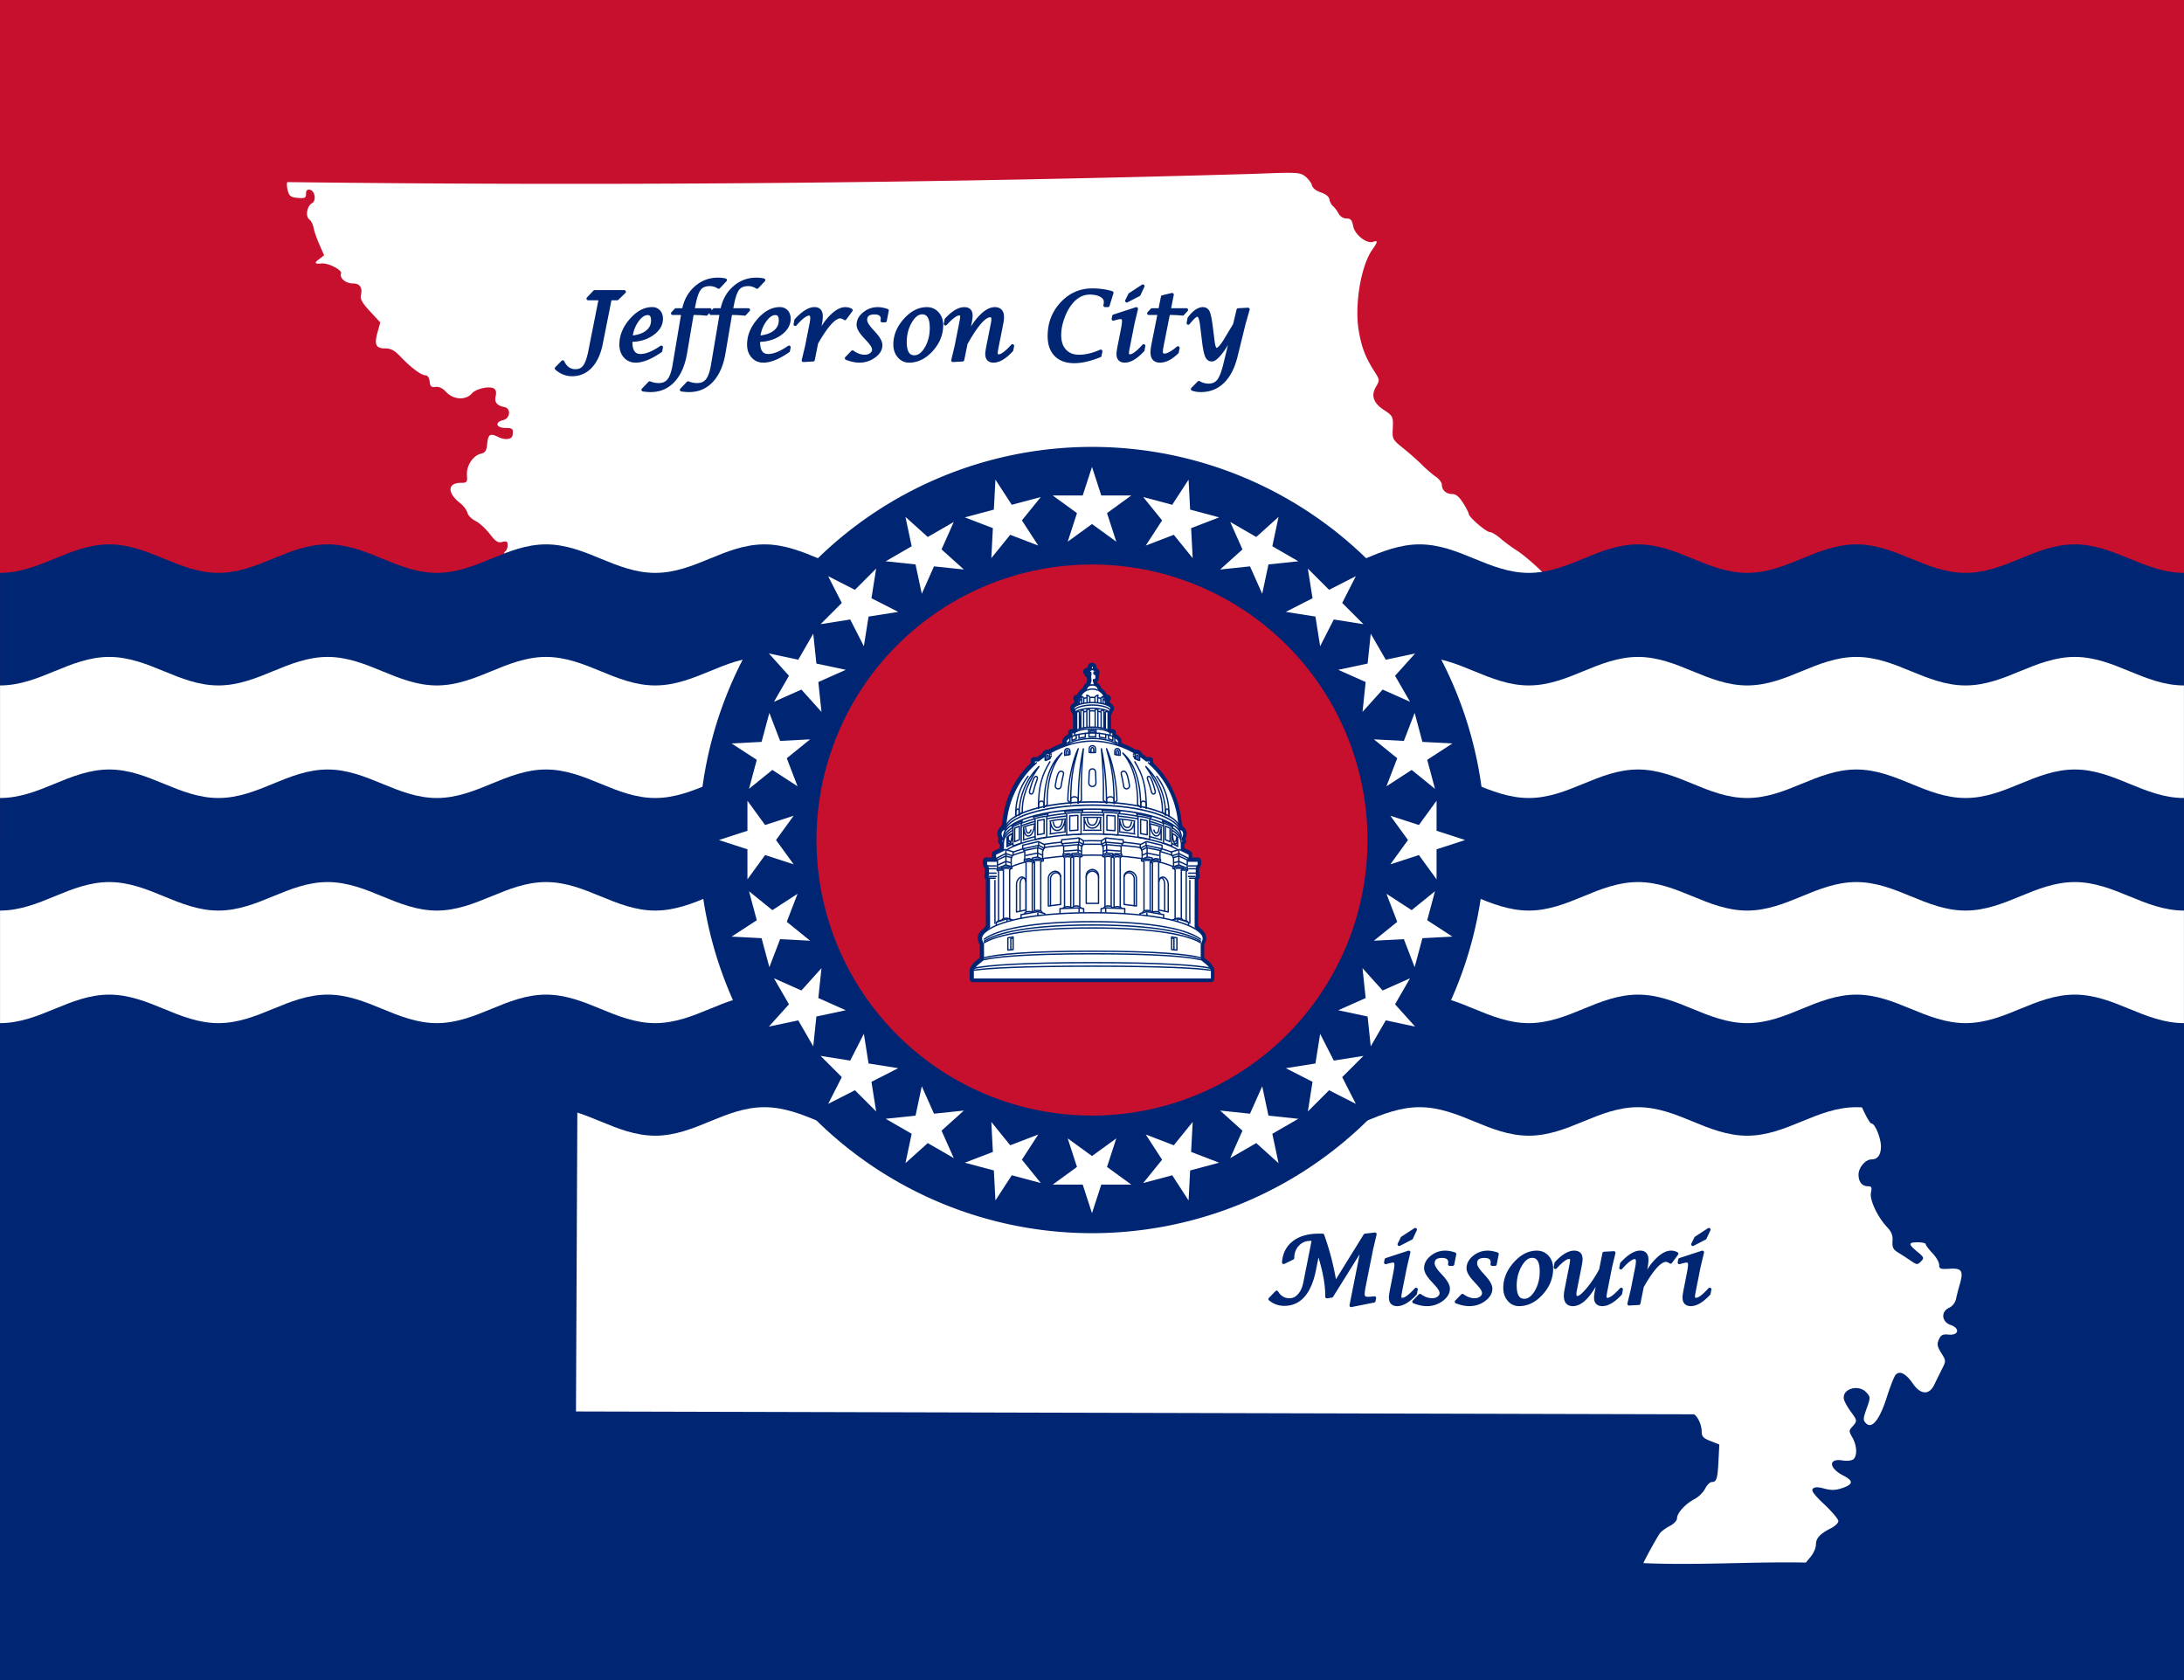 <svg xmlns="http://www.w3.org/2000/svg" width="650" height="500" version="1" xmlns:cgf="https://coding.garden/flags"><rect width="100%" height="100%" fill="#808080" stroke="none"/><path fill="#002673" d="M0 250h650v250H0z"></path><path fill="#c70f2e" d="M0 .003h650V250H0z"></path><path d="M489.123 465.194c0-.374 4.08-7.783 4.88-8.862.433-.585 1.762-1.568 2.954-2.184 1.247-.644 2.167-1.638 2.167-2.339 0-1.543 2.53-4.297 5.231-5.694 1.145-.592 2.544-1.971 3.11-3.065.565-1.094 1.452-1.989 1.971-1.989 1.446 0 1.74-.913 2.012-6.245l.252-4.923-2.62-1.03c-2.131-.837-2.622-1.36-2.622-2.794 0-1.905-1.087-4.382-2.266-5.162l-332.772-.848 1.08-236.694c.205-1.079-.106-1.334-1.63-1.334-1.06 0-2.279-.537-2.785-1.227-.806-1.098-1.153-1.137-3.277-.369-2.235.809-2.486.753-4.252-.94-1.032-.988-2.349-1.797-2.926-1.797-1.448 0-2.779-1.764-2.29-3.035.268-.702-.594-1.96-2.593-3.778-2.182-1.985-2.996-3.232-2.996-4.585 0-1.022.3-2.044.667-2.27.366-.227.666-1.028.666-1.78 0-1.107-.301-1.29-1.593-.966-1.309.329-1.982-.105-3.766-2.43-1.194-1.555-3.096-3.278-4.226-3.827-1.13-.55-2.211-1.65-2.402-2.446-.191-.797-1.174-2.095-2.185-2.886-3.882-3.037-3.747-6.001.273-6.001 1.801 0 1.929-.167 1.783-2.326-.186-2.769 1.805-5.798 4.176-6.352 1.255-.294 1.653-.88 1.82-2.683.29-3.112.846-3.508 3.251-2.308 1.992.993 4.101.795 4.303-.404.335-1.998.09-2.262-2.1-2.262-2.776 0-3.267-1.72-.667-2.334 2.135-.504 2.393-3.514.333-3.896-2.193-.408-3.021-1.456-2.57-3.253.27-1.073.09-1.869-.507-2.246-1.328-.84-5.362.055-6.565 1.457-1.817 2.118-5.503 1.904-7.68-.446-1.027-1.107-2.139-1.64-3.136-1.5-1.254.176-1.584-.128-1.755-1.617-.128-1.107-.614-1.834-1.228-1.834-1.275 0-4.3-2.248-7.399-5.5-1.832-1.923-2.901-2.5-4.627-2.5-2.78 0-3.29-1.119-2.234-4.892l.796-2.844-3.062-3.3c-2.258-2.434-2.971-3.68-2.717-4.747.547-2.298-.28-3.553-2.345-3.553-2.173 0-4.086-1.606-3.556-2.987.384-1.001-3.751-3.14-5.717-2.957-2.12.198-2.331-.117-.845-1.261l1.527-1.175-1.413-3.194c-.777-1.757-1.552-3.997-1.722-4.978-.17-.981-.76-2.127-1.31-2.546-1.196-.91-.65-3.962.86-4.807 1.32-.74.85-3.691-.635-3.974-.816-.156-1.167.205-1.167 1.2 0 1.233-.328 1.395-2.456 1.216-2.076-.175-2.536-.507-2.972-2.15-.283-1.069-.347-2.215-.142-2.548 95.86 1.188 191.747.329 287.603-2.452 12.974-.516 13.753-.478 15.335.752.917.713 1.821 1.91 2.01 2.659.207.82 1.267 1.663 2.66 2.114 1.45.471 2.4 1.249 2.545 2.085.128.733.607 1.633 1.066 2 .46.367 1.195 1.342 1.635 2.167.481.904 1.422 1.5 2.368 1.5 1.26 0 1.654.452 2 2.293.48 2.56 4.092 5.368 5.976 4.644 1.417-.543 1.357.06-.222 2.258-3.503 4.876-5.456 16.802-4.033 24.622.868 4.772 1.964 7.56 4.615 11.73 1.565 2.463 1.58 2.61.48 4.473-1.572 2.662-.842 4.87 2.296 6.947 2.8 1.853 2.857 1.985 2.647 6.086-.13 2.508.103 2.906 3.077 5.277 1.77 1.41 4.294 3.64 5.61 4.955 1.318 1.315 3.193 2.93 4.168 3.588.975.66 1.773 1.724 1.773 2.367 0 1.612 1.306 2.77 3.125 2.77 1.053 0 2.044.821 3.2 2.653.922 1.46 1.676 2.925 1.676 3.256 0 .938 5.221 5.425 6.313 5.425.536 0 1.96.856 3.165 1.903 1.205 1.046 3.39 2.655 4.857 3.574 1.467.92 4.56 3.497 6.873 5.729 4.07 3.927 4.227 4.202 4.87 8.594.366 2.495 1.152 5.483 1.747 6.64 1 1.949.998 2.231-.037 3.81-1.414 2.159-1.4 2.726.143 6.044.694 1.49 1.434 3.91 1.644 5.378.283 1.972 1.077 3.318 3.047 5.167 1.465 1.375 3.265 2.5 4 2.5 1.839 0 5.914-3.719 7.047-6.43.83-1.985 1.223-2.238 3.479-2.238 1.4 0 3.74.648 5.201 1.44 1.462.79 3.995 1.693 5.63 2.005 1.636.312 4.036 1.264 5.334 2.116 1.299.85 3.636 2.353 5.195 3.337 3.95 2.495 3.796 4.079-.834 8.497-3.83 3.655-4.425 5.35-2.688 7.648.539.711.989 2.527 1 4.034.018 2.252-.411 3.2-2.409 5.317-2.677 2.84-3.842 5.21-4.916 10.002-.44 1.96-1.566 4.125-2.937 5.641-2.98 3.3-3.961 6.546-3.545 11.733.386 4.805 1.612 7.096 4.806 8.98 1.217.719 2.596 2.231 3.064 3.36.954 2.304 4.932 5.457 8.275 6.56 1.215.402 2.358 1.294 2.538 1.983.18.689 1.487 1.847 2.904 2.573 1.417.727 3.304 2.1 4.193 3.053.987 1.058 2.334 1.732 3.46 1.732 2.233 0 2.932.886 1.583 2.006-1.194.991-1.248 2.038-.219 4.296.98 2.15 3.827 2.28 6.509.298 1.814-1.341 1.968-1.352 3.64-.257.96.63 1.746 1.35 1.746 1.6 0 .251 1.05.836 2.333 1.3 1.283.464 2.642 1.422 3.02 2.127.378.706 1.578 1.745 2.667 2.308 1.62.838 1.98 1.446 1.98 3.34 0 1.857.26 2.317 1.307 2.317.719 0 1.994.713 2.834 1.584.84.871 2.425 1.795 3.524 2.054 2.925.689 3.67 1.57 3.67 4.342 0 1.635.455 2.893 1.334 3.688 1.416 1.282 1.776 2.945.667 3.084-.367.046-1.038.12-1.491.167-.454.046-.928.618-1.054 1.27-.27 1.407 3.528 9.814 4.434 9.814 1.006 0 2.778 4.337 2.778 6.802 0 2.513-.98 3.866-2.8 3.866-1.802 0-3.868 2.422-3.868 4.534 0 2.165 1.072 3.467 2.854 3.467 1.024 0 1.178.34.844 1.86-.466 2.123 1.943 7.272 4.828 10.32 1.292 1.364 1.706 2.441 1.592 4.139-.127 1.88.18 2.497 1.698 3.418a94.493 94.493 0 0 1 3.757 2.433c1.775 1.222 1.978 1.235 3 .201 1.019-1.03.942-1.236-1.077-2.906-2.758-2.28-2.726-2.796.173-2.796 1.284 0 2.334.255 2.334.568 0 .312.9 1.51 2 2.66 1.1 1.152 2 2.711 2 3.466 0 1.22.35 1.351 3.144 1.173 3.624-.23 4.169.642 2.96 4.745-.387 1.314-.877 3.225-1.089 4.246-.226 1.093-1.062 2.165-2.033 2.607-2.526 1.151-2.287 4.184.404 5.122 2.89 1.008 2.463 3.169-.567 2.874-1.741-.17-2.284.102-2.899 1.45-.63 1.385-.515 2.051.699 4.015 1.45 2.347 1.451 2.36.175 4.882a227.154 227.154 0 0 0-2.225 4.53c-1.504 3.186-4.067 3.077-6.38-.27-2.092-3.028-3.944-3.976-5.146-2.632-.443.496-1.624 3.488-2.624 6.65-2.106 6.658-4.399 9.562-6.16 7.8-.947-.947-.933-1.355.156-4.42 1.162-3.272 1.16-3.42-.046-4.752-2.442-2.699-7.616-.991-6.65 2.195.238.786 1.148 2.385 2.022 3.552 1.897 2.533 1.918 2.743.44 4.377-1.088 1.203-1.088 1.377 0 3.273 1.366 2.38 1.496 5.445.274 6.46-.49.406-1.921.556-3.249.34-4.248-.689-4.083 2.284.25 4.494 3.123 1.593 3.008 2.636-.415 3.776-1.897.632-3.185.661-5.201.118-1.958-.527-2.882-.52-3.429.028-.554.555.335 1.772 3.419 4.68 2.291 2.16 4.167 4.388 4.167 4.948 0 .561-.975 1.514-2.167 2.118-3.297 1.67-4.5 2.972-4.504 4.874-.002.951-.677 2.547-1.5 3.545l-1.497 1.816c-16.097-.302-32.249.877-48.34.166z" fill="#fff"></path><g fill-rule="evenodd"><path d="M649.987 170.493c-5.867 0-11.112-2.122-16.25-4.243-5.137-2.121-10.383-4.243-16.249-4.243s-11.111 2.122-16.249 4.243c-5.137 2.121-10.383 4.243-16.25 4.243-5.866 0-11.112-2.122-16.25-4.243-5.137-2.121-10.382-4.243-16.248-4.243-5.867 0-11.112 2.122-16.25 4.243-5.137 2.121-10.382 4.243-16.249 4.243-5.867 0-11.112-2.122-16.25-4.243-5.137-2.121-10.382-4.243-16.248-4.243-5.867 0-11.112 2.122-16.25 4.243-5.137 2.121-10.382 4.243-16.25 4.243-5.866 0-11.111-2.122-16.249-4.243-5.137-2.121-10.382-4.243-16.249-4.243-5.866 0-11.111 2.122-16.249 4.243-5.137 2.121-10.382 4.243-16.25 4.243-5.866 0-11.112-2.122-16.249-4.243-5.137-2.121-10.383-4.243-16.249-4.243s-11.112 2.122-16.25 4.243c-5.137 2.121-10.382 4.243-16.249 4.243-5.867 0-11.112-2.122-16.25-4.243-5.137-2.121-10.382-4.243-16.248-4.243-5.867 0-11.112 2.122-16.25 4.243-5.137 2.121-10.382 4.243-16.249 4.243-5.867 0-11.112-2.122-16.25-4.243-5.137-2.121-10.382-4.243-16.249-4.243-5.866 0-11.111 2.122-16.249 4.243-5.137 2.121-10.382 4.243-16.25 4.243-5.866 0-11.111-2.122-16.249-4.243-5.137-2.121-10.382-4.243-16.249-4.243-5.866 0-11.111 2.122-16.249 4.243-5.137 2.121-10.383 4.243-16.25 4.243-5.866 0-11.112-2.122-16.25-4.243-5.137-2.121-10.382-4.243-16.248-4.243-5.866 0-11.112 2.122-16.25 4.243-5.137 2.121-10.382 4.243-16.249 4.243-5.867 0-11.112-2.122-16.25-4.243-5.137-2.121-10.382-4.243-16.248-4.243-5.867 0-11.112 2.122-16.25 4.243-5.137 2.121-10.382 4.243-16.25 4.243v167.5c5.868 0 11.113-2.122 16.25-4.243 5.138-2.121 10.383-4.243 16.25-4.243 5.866 0 11.111 2.122 16.249 4.243 5.137 2.121 10.382 4.243 16.25 4.243 5.866 0 11.111-2.122 16.249-4.243 5.137-2.121 10.383-4.243 16.249-4.243s11.111 2.122 16.249 4.243c5.137 2.121 10.383 4.243 16.25 4.243 5.866 0 11.112-2.122 16.25-4.243 5.137-2.121 10.382-4.243 16.248-4.243 5.867 0 11.112 2.122 16.25 4.243 5.137 2.121 10.382 4.243 16.249 4.243 5.867 0 11.112-2.122 16.25-4.243 5.137-2.121 10.382-4.243 16.248-4.243 5.867 0 11.112 2.122 16.25 4.243 5.137 2.121 10.382 4.243 16.25 4.243 5.866 0 11.111-2.122 16.249-4.243 5.137-2.121 10.382-4.243 16.249-4.243 5.866 0 11.111 2.122 16.249 4.243 5.137 2.121 10.382 4.243 16.25 4.243 5.866 0 11.111-2.122 16.249-4.243 5.137-2.121 10.383-4.243 16.249-4.243s11.112 2.122 16.249 4.243c5.137 2.121 10.383 4.243 16.25 4.243 5.867 0 11.112-2.122 16.25-4.243 5.137-2.121 10.382-4.243 16.248-4.243 5.867 0 11.112 2.122 16.25 4.243 5.137 2.121 10.382 4.243 16.249 4.243 5.867 0 11.112-2.122 16.25-4.243 5.137-2.121 10.382-4.243 16.249-4.243 5.866 0 11.111 2.122 16.249 4.243 5.137 2.121 10.382 4.243 16.25 4.243 5.866 0 11.111-2.122 16.249-4.243 5.137-2.121 10.382-4.243 16.249-4.243 5.866 0 11.111 2.122 16.249 4.243 5.137 2.121 10.383 4.243 16.25 4.243 5.866 0 11.112-2.122 16.25-4.243 5.137-2.121 10.382-4.243 16.248-4.243 5.866 0 11.112 2.122 16.25 4.243 5.137 2.121 10.382 4.243 16.249 4.243v-167.5z" fill="#002673"></path><path d="M649.987 203.993c-5.867 0-11.112-2.122-16.25-4.243-5.137-2.121-10.383-4.243-16.249-4.243s-11.111 2.122-16.249 4.243c-5.137 2.121-10.383 4.243-16.25 4.243-5.866 0-11.112-2.122-16.25-4.243-5.137-2.121-10.382-4.243-16.248-4.243-5.867 0-11.112 2.122-16.25 4.243-5.137 2.121-10.382 4.243-16.249 4.243-5.867 0-11.112-2.122-16.25-4.243-5.137-2.121-10.382-4.243-16.248-4.243-5.867 0-11.112 2.122-16.25 4.243-5.137 2.121-10.382 4.243-16.25 4.243-5.866 0-11.111-2.122-16.249-4.243-5.137-2.121-10.382-4.243-16.249-4.243-5.866 0-11.111 2.122-16.249 4.243-5.137 2.121-10.382 4.243-16.25 4.243-5.866 0-11.112-2.122-16.249-4.243-5.137-2.121-10.383-4.243-16.249-4.243s-11.112 2.122-16.25 4.243c-5.137 2.121-10.382 4.243-16.249 4.243-5.867 0-11.112-2.122-16.25-4.243-5.137-2.121-10.382-4.243-16.248-4.243-5.867 0-11.112 2.122-16.25 4.243-5.137 2.121-10.382 4.243-16.249 4.243-5.867 0-11.112-2.122-16.25-4.243-5.137-2.121-10.382-4.243-16.249-4.243-5.866 0-11.111 2.122-16.249 4.243-5.137 2.121-10.382 4.243-16.25 4.243-5.866 0-11.111-2.122-16.249-4.243-5.137-2.121-10.382-4.243-16.249-4.243-5.866 0-11.111 2.122-16.249 4.243-5.137 2.121-10.383 4.243-16.25 4.243-5.866 0-11.112-2.122-16.25-4.243-5.137-2.121-10.382-4.243-16.248-4.243-5.866 0-11.112 2.122-16.25 4.243-5.137 2.121-10.382 4.243-16.249 4.243-5.867 0-11.112-2.122-16.25-4.243-5.137-2.121-10.382-4.243-16.248-4.243-5.867 0-11.112 2.122-16.25 4.243-5.137 2.121-10.382 4.243-16.25 4.243v33.5c5.868 0 11.113-2.122 16.25-4.243 5.138-2.121 10.383-4.243 16.25-4.243 5.866 0 11.111 2.122 16.249 4.243 5.137 2.121 10.382 4.243 16.25 4.243 5.866 0 11.111-2.122 16.249-4.243 5.137-2.121 10.383-4.243 16.249-4.243s11.111 2.122 16.249 4.243c5.137 2.121 10.383 4.243 16.25 4.243 5.866 0 11.112-2.122 16.25-4.243 5.137-2.121 10.382-4.243 16.248-4.243 5.867 0 11.112 2.122 16.25 4.243 5.137 2.121 10.382 4.243 16.249 4.243 5.867 0 11.112-2.122 16.25-4.243 5.137-2.121 10.382-4.243 16.248-4.243 5.867 0 11.112 2.122 16.25 4.243 5.137 2.121 10.382 4.243 16.25 4.243 5.866 0 11.111-2.122 16.249-4.243 5.137-2.121 10.382-4.243 16.249-4.243 5.866 0 11.111 2.122 16.249 4.243 5.137 2.121 10.382 4.243 16.25 4.243 5.866 0 11.111-2.122 16.249-4.243 5.137-2.121 10.383-4.243 16.249-4.243s11.112 2.122 16.249 4.243c5.137 2.121 10.383 4.243 16.25 4.243 5.867 0 11.112-2.122 16.25-4.243 5.137-2.121 10.382-4.243 16.248-4.243 5.867 0 11.112 2.122 16.25 4.243 5.137 2.121 10.382 4.243 16.249 4.243 5.867 0 11.112-2.122 16.25-4.243 5.137-2.121 10.382-4.243 16.249-4.243 5.866 0 11.111 2.122 16.249 4.243 5.137 2.121 10.382 4.243 16.25 4.243 5.866 0 11.111-2.122 16.249-4.243 5.137-2.121 10.382-4.243 16.249-4.243 5.866 0 11.111 2.122 16.249 4.243 5.137 2.121 10.383 4.243 16.25 4.243 5.866 0 11.112-2.122 16.25-4.243 5.137-2.121 10.382-4.243 16.248-4.243 5.866 0 11.112 2.122 16.25 4.243 5.137 2.121 10.382 4.243 16.249 4.243v-33.5zm0 67c-5.867 0-11.112-2.122-16.25-4.243-5.137-2.121-10.383-4.243-16.249-4.243s-11.111 2.122-16.249 4.243c-5.137 2.121-10.383 4.243-16.25 4.243-5.866 0-11.112-2.122-16.25-4.243-5.137-2.121-10.382-4.243-16.248-4.243-5.867 0-11.112 2.122-16.25 4.243-5.137 2.121-10.382 4.243-16.249 4.243-5.867 0-11.112-2.122-16.25-4.243-5.137-2.121-10.382-4.243-16.248-4.243-5.867 0-11.112 2.122-16.25 4.243-5.137 2.121-10.382 4.243-16.25 4.243-5.866 0-11.111-2.122-16.249-4.243-5.137-2.121-10.382-4.243-16.249-4.243-5.866 0-11.111 2.122-16.249 4.243-5.137 2.121-10.382 4.243-16.25 4.243-5.866 0-11.112-2.122-16.249-4.243-5.137-2.121-10.383-4.243-16.249-4.243s-11.112 2.122-16.25 4.243c-5.137 2.121-10.382 4.243-16.249 4.243-5.867 0-11.112-2.122-16.25-4.243-5.137-2.121-10.382-4.243-16.248-4.243-5.867 0-11.112 2.122-16.25 4.243-5.137 2.121-10.382 4.243-16.249 4.243-5.867 0-11.112-2.122-16.25-4.243-5.137-2.121-10.382-4.243-16.249-4.243-5.866 0-11.111 2.122-16.249 4.243-5.137 2.121-10.382 4.243-16.25 4.243-5.866 0-11.111-2.122-16.249-4.243-5.137-2.121-10.382-4.243-16.249-4.243-5.866 0-11.111 2.122-16.249 4.243-5.137 2.121-10.383 4.243-16.25 4.243-5.866 0-11.112-2.122-16.25-4.243-5.137-2.121-10.382-4.243-16.248-4.243-5.866 0-11.112 2.122-16.25 4.243-5.137 2.121-10.382 4.243-16.249 4.243-5.867 0-11.112-2.122-16.25-4.243-5.137-2.121-10.382-4.243-16.248-4.243-5.867 0-11.112 2.122-16.25 4.243-5.137 2.121-10.382 4.243-16.25 4.243v33.5c5.868 0 11.113-2.122 16.25-4.243 5.138-2.121 10.383-4.243 16.25-4.243 5.866 0 11.111 2.122 16.249 4.243 5.137 2.121 10.382 4.243 16.25 4.243 5.866 0 11.111-2.122 16.249-4.243 5.137-2.121 10.383-4.243 16.249-4.243s11.111 2.122 16.249 4.243c5.137 2.121 10.383 4.243 16.25 4.243 5.866 0 11.112-2.122 16.25-4.243 5.137-2.121 10.382-4.243 16.248-4.243 5.867 0 11.112 2.122 16.25 4.243 5.137 2.121 10.382 4.243 16.249 4.243 5.867 0 11.112-2.122 16.25-4.243 5.137-2.121 10.382-4.243 16.248-4.243 5.867 0 11.112 2.122 16.25 4.243 5.137 2.121 10.382 4.243 16.25 4.243 5.866 0 11.111-2.122 16.249-4.243 5.137-2.121 10.382-4.243 16.249-4.243 5.866 0 11.111 2.122 16.249 4.243 5.137 2.121 10.382 4.243 16.25 4.243 5.866 0 11.111-2.122 16.249-4.243 5.137-2.121 10.383-4.243 16.249-4.243s11.112 2.122 16.249 4.243c5.137 2.121 10.383 4.243 16.25 4.243 5.867 0 11.112-2.122 16.25-4.243 5.137-2.121 10.382-4.243 16.248-4.243 5.867 0 11.112 2.122 16.25 4.243 5.137 2.121 10.382 4.243 16.249 4.243 5.867 0 11.112-2.122 16.25-4.243 5.137-2.121 10.382-4.243 16.249-4.243 5.866 0 11.111 2.122 16.249 4.243 5.137 2.121 10.382 4.243 16.25 4.243 5.866 0 11.111-2.122 16.249-4.243 5.137-2.121 10.382-4.243 16.249-4.243 5.866 0 11.111 2.122 16.249 4.243 5.137 2.121 10.383 4.243 16.25 4.243 5.866 0 11.112-2.122 16.25-4.243 5.137-2.121 10.382-4.243 16.248-4.243 5.866 0 11.112 2.122 16.25 4.243 5.137 2.121 10.382 4.243 16.249 4.243v-33.5z" fill="#fff"></path></g><path d="M442 250a117 117 0 1 1-234 0 117 117 0 1 1 234 0z" fill="#002673"></path><path d="M407 250a82 82 0 1 1-164 0 82 82 0 1 1 164 0z" fill="#c70f2e"></path><g stroke="#002673" stroke-linecap="round" stroke-linejoin="round"><path d="M325.007 198.223c-.253.006-.365.262-.325.494.022.135.057.331.176.35.02.056.016.144-.04.166a1.383 1.383 0 0 0-.556.37c-.118.13-.15.49-.237.667-.09-.065-.172-.155-.25-.213-.145-.373-.223-.344-.305-.295-.1.059-.145.214.142.453.058.168.084.226.196.413.147.244.314.054.4-.035.167-.174.168-.315.29-.529.085.27.089.517.021.776-.123.476-.02.963.02 1.491.01.19.007.379-.094.591-.137.287-.146.614-.109.962-.682.19-1.098.702-1.103 1.498-1.42.746-2.008 1.92-2.039 3.023-.023.015-.045.032-.068.048.02-.411-.301-.677-.724-.68.16.24.318.483.318.845v1.106c-.535.207-.954.458-1.158.756-.2.292-.089.68.176.817l.44 1.031c.048.046.1.085.15.124v4.795h.026l-.23.488c-.142.077-.28.158-.413.248h-.826v1.14c-.793.343-1.407.78-1.693 1.32v1.408a27.348 27.348 0 0 0-5.08 2.342c-.344-.278-1.005-.05-1.13.701-.684.453-1.352.945-2.005 1.47l-1.219-.048-.013 1.168c-4.361 4.037-7.81 9.94-8.479 17.809l-.575 1.49c-.932.304-1.063 1.504-.61 2.234.382.614.043 1.007-.088 1.34l.542.432v2.22l-2.343 1.16v1.045l.325.275v.268l.284.336v.097h-3.284v1.058l.278.26v.33l.29.317v2.24l-.135.068v.433l.23.103c.017.167.113.28.21.35l.02 14.552c-.203.145-.461.224-.412.694l-.258.096v.103a9.707 9.707 0 0 0-.4.303c-1.74 1.395-1.502 2.409-.737 3.827v4.569c-1.084.937-2.346 1.604-3.027 3.153v2.652h70.848v-2.652c-.68-1.55-1.936-2.216-3.02-3.153v-4.57c.765-1.417 1.004-2.431-.738-3.826-.125-.1-.26-.197-.4-.296v-.11l-.264-.096c.049-.47-.21-.549-.413-.694l.02-14.552a.485.485 0 0 0 .21-.35l.237-.103v-.433l-.135-.069v-2.24l.291-.315v-.33l.271-.261v-1.058H353.2v-.097l.29-.336v-.268l.326-.275v-1.044l-2.343-1.161v-2.22l.542-.432c-.131-.333-.47-.726-.088-1.34.453-.73.322-1.93-.61-2.233l-.582-1.491c-.67-7.869-4.118-13.772-8.479-17.809l-.013-1.168-1.213.049a26.702 26.702 0 0 0-2.01-1.47c-.126-.752-.78-.98-1.125-.702a27.291 27.291 0 0 0-5.08-2.342v-1.409c-.285-.54-.9-.976-1.692-1.319v-1.14h-.826a4.936 4.936 0 0 0-.413-.248l-.23-.488h.02v-4.788a2.07 2.07 0 0 0 .155-.131l.44-1.03c.266-.137.37-.526.17-.818-.204-.298-.623-.55-1.158-.756v-1.106c0-.362.158-.605.318-.845-.423.003-.745.269-.724.68l-.061-.041c-.029-1.106-.616-2.283-2.039-3.03-.005-.84-.468-1.361-1.219-1.525.034-.338.018-.656-.115-.935-.112-.223-.098-.466-.088-.707.268.067.534.093.67-.365.142-.476.106-.898-.115-1.113a1.81 1.81 0 0 0 .217-.22c.163-.197.204-.38 0-.625-.318-.38-.616-.5-.914-.632-.09-.04-.063-.127-.047-.185.112-.089.153-.211.19-.412.052-.296-.156-.445-.346-.44zm.494 1.717a.89.89 0 0 1 .42.316c-.086.154-.217.199-.372.323a1.01 1.01 0 0 1-.048-.639zm3.352 12.903v4.02c-.14-.045-.281-.091-.426-.13v-3.8c.148-.025.289-.054.426-.09zm-7.7.007c.135.035.275.058.42.083v3.806c-.142.039-.282.08-.42.124v-4.013z" fill="#fff" fill-rule="evenodd" stroke-width="2"></path><g stroke-width="1.833"><path d="M378.594 349.688c-1.168.027-1.682 1.194-1.5 2.25.105.61.262 1.505.812 1.593.092.25.074.65-.187.75-1.023.39-1.814.881-2.563 1.688-.546.588-.69 2.223-1.094 3.031-.413-.296-.794-.704-1.156-.969-.666-1.7-1.024-1.566-1.406-1.344-.458.268-.665.976.656 2.063.268.763.39 1.029.906 1.875.68 1.11 1.448.25 1.844-.156.774-.791.776-1.434 1.344-2.406.386 1.224.405 2.35.094 3.53-.57 2.163-.098 4.378.094 6.782.04.86.028 1.722-.438 2.688-.647 1.34-.687 2.869-.5 4.5h5.594c.187-1.631.147-3.16-.5-4.5-.519-1.018-.455-2.12-.406-3.22 1.238.307 2.464.427 3.093-1.656.655-2.166.485-4.084-.531-5.062a8.72 8.72 0 0 0 1-1c.75-.9.942-1.734 0-2.844-1.47-1.73-2.843-2.276-4.219-2.875-.413-.18-.288-.577-.219-.844.52-.403.709-.96.875-1.875.246-1.346-.717-2.02-1.593-2zm2.281 7.812c.695.279 1.395.663 1.938 1.438-.397.7-1.003.902-1.72 1.468a4.535 4.535 0 0 1-.218-2.906z" fill="#fff" fill-rule="evenodd" transform="matrix(.217 0 0 .22 242.962 121.341)"></path><path d="M361.018 397.55c-.426-5.444 2.14-11.566 9.375-15.313.032-4.686 3.237-7.187 8.178-7.187 4.942 0 8.147 2.501 8.179 7.187 7.236 3.747 9.8 9.87 9.375 15.313h-35.107z" fill="#fff" fill-rule="evenodd" transform="matrix(.217 0 0 .22 242.962 121.341)"></path><path d="M397.438 403.05v-6.125c-5.418-4.212-12.132-5.125-18.867-5.125-6.734 0-13.448.913-18.866 5.125v6.125H397.5" fill="#fff" fill-rule="evenodd" transform="matrix(.217 0 0 .22 242.962 121.341)"></path><path d="M360.694 402.954v-6.524c.23-2-1.31-3.286-3.34-3.3.738 1.09 1.466 2.19 1.466 3.837v6.448l1.874-.46zm14.338-2.707v-8.116c0-1.856-2.125-2.673-4.236-3.3.498 1.245.488 2.19.488 3.838v8.038l3.748-.46zm-8.228.686v-7.497c0-1.856-2.409-2.75-4.318-3.3.8 1.168 1.363 2.19 1.363 3.838v7.42l2.955-.46zm15.307-.686v-8.116c0-1.856 2.125-2.673 4.236-3.3-.498 1.245-.489 2.19-.489 3.838v8.038l-3.747-.46zm8.228.686v-7.497c0-1.856 2.409-2.75 4.318-3.3-.8 1.168-1.363 2.19-1.363 3.838v7.42l-2.955-.46zm6.11 2.021v-6.524c-.23-2 1.31-3.286 3.34-3.3-.738 1.09-1.467 2.19-1.467 3.837v6.448l-1.873-.46z" fill="#fff" fill-rule="evenodd" transform="matrix(.217 0 0 .22 242.962 121.341)"></path><path d="M364.964 434.793v-17.855c-3.454-.481-6.273-.842-8.662-3.093l-2.033-4.685c-1.223-.623-1.717-2.382-.796-3.712 3.062-4.418 16.644-6.63 25.098-6.63 8.455 0 22.037 2.212 25.099 6.63.921 1.33.427 3.09-.796 3.712l-2.033 4.685c-2.39 2.251-5.208 2.612-8.662 3.093v17.855h-27.215z" fill="#fff" fill-rule="evenodd" transform="matrix(.217 0 0 .22 242.962 121.341)"></path><path d="M357.009 436.207v-24.395c1.394-1.142 2.642-.977 3.8 0v24.307l-3.8.088z" fill="#fff" fill-rule="evenodd" transform="matrix(.217 0 0 .22 242.962 121.341)"></path><path d="M363.422 414.817c-2.954-2.949 9.1-4.861 15.15-4.861 6.049 0 18.103 1.912 15.149 4.861" fill="none" transform="matrix(.217 0 0 .22 242.962 121.341)"></path><path d="M362.754 434.35v-24.394c1.394-1.142 2.642-.977 3.8 0v24.306l-3.8.089zm37.38 1.857v-24.395c-1.394-1.142-2.642-.977-3.8 0v24.307l3.8.088zm-5.745-1.857v-24.394c-1.394-1.142-2.643-.977-3.8 0v24.306l3.8.089zm-8.22-1.325V408.63c-1.394-1.142-2.643-.977-3.801 0v24.307l3.8.088zm-15.195 0V408.63c1.394-1.142 2.642-.977 3.8 0v24.307l-3.8.088z" fill="#fff" fill-rule="evenodd" transform="matrix(.217 0 0 .22 242.962 121.341)"></path><path d="m355.683 439.212 1.68-3.535c5.864-2.341 12.094-3.624 21.208-3.624 9.115 0 15.345 1.283 21.21 3.624l1.679 3.535h-45.777z" fill="#fff" fill-rule="evenodd" transform="matrix(.217 0 0 .22 242.962 121.341)"></path><path d="M350.33 447.487v-7.937h3.813c6.334-4.188 15.003-5.188 24.428-5.188s18.095 1 24.429 5.188h3.813v7.937H350.33z" fill="#fff" fill-rule="evenodd" transform="matrix(.217 0 0 .22 242.962 121.341)"></path><path fill="#fff" d="M373.518 435.175h10.107v5.25h-10.107z" transform="matrix(.217 0 0 .22 242.962 121.341)"></path><path fill="#fff" d="M375.518 436.988h6.107v2.312h-6.107z" transform="matrix(.217 0 0 .22 242.962 121.341)"></path><path d="M342.518 458.487v-7.75c4.156-7.732 23.287-10.75 36.053-10.75 12.767 0 31.898 3.018 36.054 10.75v7.75h-72.107z" fill="#fff" fill-rule="evenodd" transform="matrix(.217 0 0 .22 242.962 121.341)"></path><path d="M342.518 458.112c4.156-7.732 23.287-10.75 36.053-10.75 12.767 0 31.898 3.018 36.054 10.75" fill="none" transform="matrix(.217 0 0 .22 242.962 121.341)"></path><path d="M500.714 657.72v-68.93l2.5-1.964c-.604-1.512-2.163-3.32-.401-6.116 2.092-3.32 1.486-8.752-2.813-10.134l-2.679-6.785c-3.088-35.79-19-62.661-39.125-81.022l-.057-5.31-5.62.216c-22.983-18.235-50.838-26.741-73.948-26.741-23.11 0-50.964 8.506-73.946 26.741l-5.621-.217-.058 5.31c-20.125 18.362-36.036 45.233-39.125 81.023l-2.678 6.785c-4.3 1.382-4.905 6.814-2.813 10.134 1.762 2.795.203 4.604-.401 6.116l2.5 1.965v68.929h244.285z" fill="#fff" fill-rule="evenodd" transform="matrix(.217 0 0 .22 242.962 121.341)"></path><path d="m234.342 712.69-.041-6.084 1.208-.458c-.224-2.14.96-2.486 1.9-3.144l-.083-66.185c-.45-.32-.9-.827-.976-1.588l-1.077-.478v-1.974l.623-.316v-10.186l-1.342-1.421v-1.5l-1.264-1.185v-4.817h15.317c22.515-21.028 88.565-27.666 129.964-27.666 41.4 0 107.45 6.638 129.965 27.666h15.316v4.817l-1.263 1.184v1.5l-1.342 1.422v10.186l.623.316v1.974l-1.077.478c-.076.761-.526 1.268-.976 1.588l-.084 66.185c.94.658 2.125 1.004 1.9 3.144l1.209.458-.042 6.084H234.342z" fill="#fff" fill-rule="evenodd" transform="matrix(.217 0 0 .22 242.962 121.341)"></path><path d="M422.11 671.952V634.71c0-5.862 5.146-7.975 8.433-7.566 3.147.392 8.432 3.803 8.432 9.665v37.241l-16.865-2.098z" fill="#fff" fill-rule="evenodd" transform="matrix(.217 0 0 .22 242.962 121.341)"></path><path d="M261.333 623.81c25.5-13.835 77.441-18.621 117.238-18.621 39.798 0 91.74 4.786 117.239 18.62" fill="none" transform="matrix(.217 0 0 .22 242.962 121.341)"></path><path d="M264.112 607.412c37.103-15.382 90.52-16.953 114.46-16.953 23.938 0 77.356 1.571 114.459 16.953m-236.355-23.07c0-20.424 54.569-37 121.806-37 67.236 0 121.805 16.576 121.805 37m-102.283-49.375v-4.822c0-4.892 10.337-5.384 10.337 0v5.179m36.585 5.292v-4.891c0-4.964 7.522-4.671 7.522.79v5.254m26.564 9.213v-4.86c0-4.931 4.655-4.099 4.655 1.329v5.22" fill="none" transform="matrix(.217 0 0 .22 242.962 121.341)"></path><path d="M256.676 587.842c0-20.424 54.569-37 121.806-37 67.236 0 121.805 16.576 121.805 37m-91.933-52.583c0-43.853-6.03-56.46-10.354-73.962 7.503 15.134 13.97 44.163 14.269 70.079l-3.915 3.883zM398 534.912c-.157-26.612-2.204-51.587-7.071-73.49 2.27 23.057 3.389 46.311 2.652 69.701l4.42 3.789zm46.964 5.867c-.157-26.995-4.704-56.496-24.75-73.642 16.2 18.135 21.068 46.072 20.331 69.8l4.42 3.842zm7.536 1.037c.09-30.356-4.865-45.067-15.714-62.857m42.286 72.138c-.158-27.327-10.24-48.94-27.25-65.746 12.805 18.542 23.567 37.837 22.83 61.856l4.42 3.89zm4.678 1.783c.403-21.188-5.66-39.97-16.964-54.278m-48.661-3.472c-.795-3.125 4.954-5.707 7.321-.357 2.114 4.775 2.915 10.314 3.929 15.893 1.004 5.525-6.97 6.958-7.857 1.339-.854-5.403-2.078-11.701-3.393-16.875z" fill="none" transform="matrix(.217 0 0 .22 242.962 121.341)"></path><path d="M454.136 502.184c-1.1-3.12 2.422-5.707 4.969-.358 2.273 4.775 3.776 10.315 5.432 15.893 1.64 5.526-3.967 7.019-5.168 1.34-1.113-5.266-3.405-11.69-5.233-16.875zm-75.565 10.267c-2.308 0-5.037-1.89-4.91-5.178l.535-13.929c.13-3.386 2.086-4.821 4.375-4.821 2.29 0 4.245 1.435 4.375 4.821l.536 13.929c.127 3.289-2.602 5.178-4.91 5.178zm-39.553-17.321c.794-3.125-4.954-5.707-7.322-.357-2.113 4.775-2.914 10.314-3.928 15.893-1.004 5.525 6.97 6.958 7.857 1.339.854-5.403 2.077-11.701 3.393-16.875zm-36.011 7.054c1.1-3.12-2.422-5.707-4.969-.358-2.273 4.775-3.776 10.315-5.432 15.893-1.64 5.526 3.967 7.019 5.168 1.34 1.113-5.266 3.405-11.69 5.233-16.875z" fill="none" transform="matrix(.217 0 0 .22 242.962 121.341)"></path><path transform="matrix(.212 0 0 .262 244.893 98.657)" d="M256.143 565.362c0-17.112 54.848-31 122.428-31 67.581 0 122.429 13.888 122.429 31" fill="none" stroke-width="1.697"></path><path transform="matrix(.213 0 0 .262 244.505 99.592)" d="M256.143 565.362c0-17.112 54.848-31 122.428-31 67.581 0 122.429 13.888 122.429 31" fill="none" stroke-width="1.693"></path><path transform="matrix(.216 0 0 .262 243.36 100.796)" d="M256.143 565.362c0-17.112 54.848-31 122.428-31 67.581 0 122.429 13.888 122.429 31" fill="none" stroke-width="1.682"></path><path d="M249.174 613.612c0-20.424 57.97-37 129.397-37 71.428 0 129.398 16.576 129.398 37" fill="none" transform="matrix(.217 0 0 .22 242.962 121.341)"></path><path d="M394.102 576.854v-27.598l-2.365-4.596 12.82.5 12.106 1.101-2.911 4.232v27.4l-9.494-.617-10.156-.422z" fill="#fff" fill-rule="evenodd" transform="matrix(.217 0 0 .22 242.962 121.341)"></path><path d="M409.613 572.133v-19.976l-11.137-.707v19.976l11.137.707zm-14.363-24.771 8.75.3 8.813.825" fill="none" transform="matrix(.217 0 0 .22 242.962 121.341)"></path><path d="M441.202 580.883v-26.494l-1.912-5.002 10.364 2.02 9.789 2.156-2.354 3.799v26.678l-7.676-1.83-8.21-1.327z" fill="#fff" fill-rule="evenodd" transform="matrix(.217 0 0 .22 242.962 121.341)"></path><path d="M453.743 577.76v-19.177l-9.004-1.69v19.176l9.004 1.69zm-11.613-25.084 7.075 1.083 7.125 1.592" fill="none" transform="matrix(.217 0 0 .22 242.962 121.341)"></path><path d="M476.157 588.966v-25.698l-1.367-4.386 7.407 3.122 6.996 3.806-1.682 2.126v24.99l-5.486-2.1-5.868-1.86z" fill="#fff" fill-rule="evenodd" transform="matrix(.217 0 0 .22 242.962 121.341)"></path><path d="M485.12 587.064V568.72l-6.436-2.65v18.344l6.435 2.65zm-8.3-25.329 5.233 2.29 4.915 2.518m-119.618 3.223v-13.893c1.527 6.88 4.7 12.818 11.221 12.818 6.61 0 9.695-5.937 11.222-12.818v13.893m-23.15 1.852H390.5m-23.857-17.413H390.5m-18.907 1.768c1.02 6.663 3.157 8.75 6.978 8.75 3.844 0 5.997-3.755 6.979-8.75m30.476 15.901v-13.893c1.367 7.02 4.207 13.245 10.045 13.835 5.918.599 8.679-4.264 10.046-11.007v13.893m-20.724-1.04 10.829 1.308 10.528 1.649m-21.357-20.369 11.545 1.168 9.812 1.788m-16.926-.74c.913 6.755 2.826 9.037 6.247 9.383 3.442.348 5.369-2.418 6.248-7.323m25.548 4.056c1.023 7.124 3.148 13.568 7.517 14.61 4.428 1.054 6.494-3.596 7.517-10.233v13.893m-15.508-2.638 8.103 2.143 7.879 2.46m-15.982-22.015 8.64 2.058 7.342 2.545m-10.443 3.894c.811 2.446 1.347 3.542 2.952 3.925 2.575.613 3.517-2.004 4.175-6.841m18.31 8.961c.486 5.754 1.498 11.057 3.577 12.247 2.108 1.207 3.091-1.747 3.578-6.942v9.285m-7.38-2.192L492 591.5l3.75 2.081m-7.607-17.692 4.112 2.354 3.495 3.208m-3.804 4.984c1.226.701 1.912-1.261 2.225-5.055" fill="none" transform="matrix(.217 0 0 .22 242.962 121.341)"></path><path d="M437.08 470.148v4.685l6.276 2.298v-4.95c0-5.812-6.276-6.393-6.276-2.033z" fill="#fff" fill-rule="evenodd" transform="matrix(.217 0 0 .22 242.962 121.341)"></path><path d="M438.937 472.18v3.368l2.519.92v-3.559c0-4.177-2.52-3.863-2.52-.728z" fill="#fff" fill-rule="evenodd" transform="matrix(.217 0 0 .22 242.962 121.341)"></path><path d="m455.302 480.224 2.859 2.52" fill="none" transform="matrix(.217 0 0 .22 242.962 121.341)"></path><path d="M409.33 464.33v4.685l7.276 1.309v-4.95c0-5.812-7.276-5.404-7.276-1.044z" fill="#fff" fill-rule="evenodd" transform="matrix(.217 0 0 .22 242.962 121.341)"></path><path d="M411.482 466.07v3.368l2.92.522v-3.558c0-4.178-2.92-3.466-2.92-.332zm-37.236.379v-4.95c0-2.906 2.163-4.336 4.325-4.336 2.163 0 4.326 1.43 4.326 4.336v4.95h-8.65z" fill="#fff" fill-rule="evenodd" transform="matrix(.217 0 0 .22 242.962 121.341)"></path><path d="M388.25 440.55v5.187l4.304.49 4.384.885v-5.25m3.75.813v5.125l3.005 1.173 2.932 1.14v-5.438m2.688 1.625v4.875l1.92 1.213 1.83 1.35m-39.108-13.626v5.188l4.616-.188 4.616.188v-5.188m-14.294.438v5.187l-4.304.49-4.384.885v-5.25m-3.75.813v5.125l-3.005 1.173-2.932 1.14v-5.438m84.294 26.288c.852 1.143 1.594 2.22 2.263 3.859m1.019-7.241-3.25 1" fill="none" transform="matrix(.217 0 0 .22 242.962 121.341)"></path><path d="M376.621 466.449v-3.584c0-2.104.975-3.14 1.95-3.14.976 0 1.95 1.036 1.95 3.14v3.584h-3.9zm-56.559 3.699v4.685l-6.275 2.298v-4.95c0-5.812 6.275-6.393 6.275-2.033z" fill="#fff" fill-rule="evenodd" transform="matrix(.217 0 0 .22 242.962 121.341)"></path><path d="M318.206 472.18v3.368l-2.519.92v-3.559c0-4.177 2.52-3.863 2.52-.728z" fill="#fff" fill-rule="evenodd" transform="matrix(.217 0 0 .22 242.962 121.341)"></path><path d="m301.84 480.224-2.858 2.52" fill="none" transform="matrix(.217 0 0 .22 242.962 121.341)"></path><path d="M347.812 464.33v4.685l-7.275 1.309v-4.95c0-5.812 7.275-5.404 7.275-1.044z" fill="#fff" fill-rule="evenodd" transform="matrix(.217 0 0 .22 242.962 121.341)"></path><path d="M345.66 466.07v3.368l-2.92.522v-3.558c0-4.178 2.92-3.466 2.92-.332z" fill="#fff" fill-rule="evenodd" transform="matrix(.217 0 0 .22 242.962 121.341)"></path><path d="M322.33 470.963c-.851 1.143-1.593 2.22-2.262 3.859m-1.019-7.241 3.25 1m36.84 66.386v-4.822c0-4.892-10.337-5.384-10.337 0v5.179m-36.585 5.292v-4.891c0-4.964-7.522-4.671-7.522.79v5.254m-26.565 9.213v-4.86c0-4.931-4.654-4.099-4.654 1.329v5.22" fill="none" transform="matrix(.217 0 0 .22 242.962 121.341)"></path><path d="M348.789 535.259c0-43.853 6.03-56.46 10.354-73.962-7.504 15.134-13.97 44.163-14.269 70.079l3.915 3.883zm10.354-.347c.157-26.612 2.204-51.587 7.07-73.49-2.269 23.057-3.388 46.311-2.65 69.701l-4.42 3.789zm-46.965 5.867c.158-26.995 4.705-56.496 24.75-73.642-16.198 18.135-21.067 46.072-20.33 69.8l-4.42 3.842zm-7.535 1.037c-.09-30.356 4.865-45.067 15.714-62.857m-42.286 72.138c.158-27.327 10.24-48.94 27.25-65.746-12.806 18.542-23.568 37.837-22.83 61.856l-4.42 3.89zm-4.678 1.783c-.403-21.188 5.66-39.97 16.964-54.278" fill="none" transform="matrix(.217 0 0 .22 242.962 121.341)"></path><path d="M363.04 576.854v-27.598l2.366-4.596-12.82.5-12.106 1.101 2.911 4.232v27.4l9.494-.617 10.156-.422z" fill="#fff" fill-rule="evenodd" transform="matrix(.217 0 0 .22 242.962 121.341)"></path><path d="M347.53 572.133v-19.976l11.137-.707v19.976l-11.137.707zm14.363-24.771-8.751.3-8.812.825" fill="none" transform="matrix(.217 0 0 .22 242.962 121.341)"></path><path d="M315.94 580.883v-26.494l1.913-5.002-10.365 2.02-9.788 2.156 2.354 3.799v26.678l7.676-1.83 8.21-1.327z" fill="#fff" fill-rule="evenodd" transform="matrix(.217 0 0 .22 242.962 121.341)"></path><path d="M303.4 577.76v-19.177l9.004-1.69v19.176l-9.004 1.69zm11.613-25.084-7.076 1.083-7.124 1.592" fill="none" transform="matrix(.217 0 0 .22 242.962 121.341)"></path><path d="M280.986 588.966v-25.698l1.367-4.386-7.407 3.122-6.996 3.806 1.682 2.126v24.99l5.486-2.1 5.868-1.86z" fill="#fff" fill-rule="evenodd" transform="matrix(.217 0 0 .22 242.962 121.341)"></path><path d="M272.024 587.064V568.72l6.435-2.65v18.344l-6.435 2.65zm8.299-25.329-5.233 2.29-4.915 2.518m70.942 5.331v-13.893c-1.367 7.02-4.207 13.245-10.046 13.835-5.917.599-8.678-4.264-10.045-11.007v13.893m20.724-1.04-10.829 1.308-10.528 1.649m21.357-20.369-11.545 1.168-9.812 1.788m16.926-.74c-.913 6.755-2.826 9.037-6.248 9.383-3.44.348-5.368-2.418-6.247-7.323m-25.548 4.056c-1.023 7.124-3.148 13.568-7.517 14.61-4.428 1.054-6.494-3.596-7.517-10.233v13.893m15.508-2.638-8.104 2.143-7.878 2.46m15.982-22.015-8.64 2.058-7.342 2.545m10.443 3.894c-.811 2.446-1.347 3.542-2.952 3.925-2.575.613-3.517-2.004-4.175-6.841m-18.31 8.961c-.487 5.754-1.498 11.057-3.578 12.247-2.107 1.207-3.09-1.747-3.577-6.942v9.285m7.38-2.192-3.856 1.758-3.75 2.081M269 575.889l-4.112 2.354-3.495 3.208m3.803 4.984c-1.225.701-1.912-1.261-2.225-5.055" fill="none" transform="matrix(.217 0 0 .22 242.962 121.341)"></path><path d="M446.803 611.943v-12.13l-.884-1.237v-1.502l-1.68-1.238-.043-4.675 8.342-4.282 21.577 4.98v4.773l-1.503 1.237v1.238l-1.325 1.502v11.933l-17.682-3.322-6.802 2.723z" fill="#fff" fill-rule="evenodd" transform="matrix(.217 0 0 .22 242.962 121.341)"></path><path d="m464.688 616.175-7.375-1v-2.125l7.812-3.25 6.875 1.312v2.125l-7.313 2.938z" fill="#fff" fill-rule="evenodd" transform="matrix(.217 0 0 .22 242.962 121.341)"></path><path d="M452.239 588.28v3.756l.751.707v2.342l.663 1.503v10.916" fill="none" transform="matrix(.217 0 0 .22 242.962 121.341)"></path><path d="m444.77 595.88 7.38-3.889 20.95 4.509" fill="none" transform="matrix(.217 0 0 .22 242.962 121.341)"></path><path d="m446.438 598.3 6.375-3.188 18.75 3.813" fill="none" transform="matrix(.217 0 0 .22 242.962 121.341)"></path><path d="m453.313 614.112-7.375-1v-2.125l7.812-3.25 6.875 1.313v2.125l-7.313 2.937z" fill="#fff" fill-rule="evenodd" transform="matrix(.217 0 0 .22 242.962 121.341)"></path><path d="M453.531 610.281c-2.94 0-5.312 1.122-5.312 2.5 0 .584.439 1.106 1.156 1.532v66.28c-1.035.564-1.687 1.319-1.688 2.157 0 1.732 2.72 3.156 6.063 3.156 3.342 0 6.031-1.424 6.031-3.156 0-.903-.726-1.709-1.906-2.281v-66.25c.627-.41 1-.895 1-1.438 0-1.378-2.404-2.5-5.344-2.5z" fill="#fff" fill-rule="evenodd" transform="matrix(.217 0 0 .22 242.962 121.341)"></path><path d="M450.5 612.612c1.765-.37 3.51-.765 6.25 0m-6.25 67.75c1.765-.37 3.51-.765 6.25 0" fill="none" transform="matrix(.217 0 0 .22 242.962 121.341)"></path><path d="M469.634 679.45v-37.242c0-5.862 3.959-7.802 6.487-7.282 2.422.498 6.488 4.087 6.488 9.949v37.241l-12.975-2.667z" fill="#fff" fill-rule="evenodd" transform="matrix(.217 0 0 .22 242.962 121.341)"></path><path d="M465.156 611.906c-2.94 0-5.312 1.122-5.312 2.5 0 .584.439 1.106 1.156 1.532v66.28c-1.035.564-1.687 1.319-1.688 2.157 0 1.732 2.72 3.156 6.063 3.156 3.342 0 6.031-1.424 6.031-3.156 0-.903-.726-1.709-1.906-2.281v-66.25c.627-.41 1-.895 1-1.438 0-1.378-2.404-2.5-5.344-2.5z" fill="#fff" fill-rule="evenodd" transform="matrix(.217 0 0 .22 242.962 121.341)"></path><path d="M462.125 614.237c1.765-.37 3.51-.765 6.25 0m-6.25 67.75c1.765-.37 3.51-.765 6.25 0" fill="none" transform="matrix(.217 0 0 .22 242.962 121.341)"></path><path d="M476.325 692.68v-6.977l-22.893-4.042-9.546 2.652v5.657l32.439 2.71z" fill="#f9f9f9" fill-rule="evenodd" transform="matrix(.217 0 0 .22 242.962 121.341)"></path><path d="M453.344 683.518v5.48m-5.227-84.069 5.491-2.569 16.01 3.282" fill="none" transform="matrix(.217 0 0 .22 242.962 121.341)"></path><path d="M489.907 621.546v-12.129l-.884-1.237v-1.503l-1.68-1.237-.044-4.676 10.8-3.165 13.425 6.543v4.773l-1.503 1.238v1.237l-1.326 1.503v11.932l-11.987-4.885-6.801 1.606z" fill="#fff" fill-rule="evenodd" transform="matrix(.217 0 0 .22 242.962 121.341)"></path><path d="m488.544 605.892 8.96-2.72 13.003 6.543" fill="none" transform="matrix(.217 0 0 .22 242.962 121.341)"></path><path d="m489.837 608.5 7.51-2.02 11.97 5.486m-18.178 3.353 6.155-1.613 10.515 4.758m-10.664.738v-20.211" fill="none" transform="matrix(.217 0 0 .22 242.962 121.341)"></path><path d="m501.888 627.736-6.37-1.838v-2.125l8.427-2.747 5.423 2.373v2.125l-7.48 2.212z" fill="#fff" fill-rule="evenodd" transform="matrix(.217 0 0 .22 242.962 121.341)"></path><path d="m495.3 625.111-6.37-1.837v-2.125l8.426-2.748 5.424 2.374v2.125l-7.48 2.211z" fill="#fff" fill-rule="evenodd" transform="matrix(.217 0 0 .22 242.962 121.341)"></path><path d="M502.9 623.52c-2.94 0-5.313 1.121-5.313 2.5 0 .584.44 1.106 1.157 1.531v66.281c-1.035.563-1.688 1.318-1.688 2.156 0 1.733 2.72 3.157 6.063 3.157 3.342 0 6.031-1.424 6.031-3.157 0-.903-.726-1.708-1.906-2.28v-66.25c.627-.41 1-.896 1-1.438 0-1.379-2.404-2.5-5.344-2.5z" fill="#fff" fill-rule="evenodd" transform="matrix(.217 0 0 .22 242.962 121.341)"></path><path d="M499.534 693.712c1.765-.37 3.51-.765 6.25 0m-5.804-67.862c1.766-.37 3.51-.765 6.25 0" fill="none" transform="matrix(.217 0 0 .22 242.962 121.341)"></path><path d="M496.2 620.84c-2.94 0-5.313 1.121-5.313 2.5 0 .584.44 1.106 1.157 1.53v66.282c-1.035.563-1.688 1.318-1.688 2.156 0 1.732 2.72 3.157 6.063 3.157 3.342 0 6.03-1.425 6.03-3.157 0-.903-.726-1.708-1.905-2.28v-66.25c.627-.41 1-.896 1-1.438 0-1.379-2.404-2.5-5.344-2.5z" fill="#fff" fill-rule="evenodd" transform="matrix(.217 0 0 .22 242.962 121.341)"></path><path d="M493.157 623.332c1.766-.37 3.51-.765 6.25 0m-6.238 67.7c1.765-.37 3.51-.765 6.25 0" fill="none" transform="matrix(.217 0 0 .22 242.962 121.341)"></path><path d="m510.272 703.689.112-7.555-14.853-4.885-6.866 1.423v6.662l21.607 4.355z" fill="#fff" fill-rule="evenodd" transform="matrix(.217 0 0 .22 242.962 121.341)"></path><path d="M495.554 692.256v5.48m26.064-77.895H510.54m9.428 3.772h-8.957m8.957 6.01h-9.31m8.956 4.479h-9.31m8.839 2.357h-7.307m.354 3.064v57.984M268.774 577.344c-.487 5.754-1.498 11.057-3.578 12.247-2.107 1.207-3.09-1.747-3.577-6.942v9.285m7.38-2.192-3.856 1.758-3.75 2.081M269 575.889l-4.112 2.354-3.495 3.208m3.803 4.984c-1.225.701-1.912-1.261-2.225-5.055" fill="none" transform="matrix(.217 0 0 .22 242.962 121.341)"></path><path d="M393.442 606.662v-12.129l-.883-1.237v-1.503l-1.68-1.237-.044-4.676 5.98-3.865 23.94 2.479v4.773l-1.503 1.237v1.238l-1.326 1.502v11.933l-17.682-1.238-6.802 2.723z" fill="#fff" fill-rule="evenodd" transform="matrix(.217 0 0 .22 242.962 121.341)"></path><path d="M396.724 583.068v4.799l.752.707v2.342l.663 1.503v9.874" fill="none" transform="matrix(.217 0 0 .22 242.962 121.341)"></path><path d="m391.41 590.6 5.226-2.916 22.893 2.006m-26.452 3.33 4.499-2.007 19.862 1.728" fill="none" transform="matrix(.217 0 0 .22 242.962 121.341)"></path><path d="m413.153 608.067-8.14-.096v-2.403l5.381-2.417 8.335.688.069 2.333-5.645 1.895z" fill="#fff" fill-rule="evenodd" transform="matrix(.217 0 0 .22 242.962 121.341)"></path><path d="m400.925 607.303-8.14-.097v-2.403l5.38-2.416 8.335.687.07 2.334-5.645 1.895z" fill="#fff" fill-rule="evenodd" transform="matrix(.217 0 0 .22 242.962 121.341)"></path><path d="M400.032 604.723c-2.94 0-5.313 1.122-5.313 2.5 0 .584.439 1.106 1.156 1.531v66.281c-1.035.563-1.687 1.318-1.687 2.157 0 1.732 2.72 3.156 6.062 3.156s6.032-1.424 6.032-3.156c0-.904-.727-1.709-1.907-2.282v-66.25c.628-.41 1-.895 1-1.437 0-1.378-2.404-2.5-5.343-2.5z" fill="#fff" fill-rule="evenodd" transform="matrix(.217 0 0 .22 242.962 121.341)"></path><path d="M397 607.332c1.766-.371 3.51-.766 6.25 0m-6.209 67.048c1.766-.37 3.51-.766 6.25 0" fill="none" transform="matrix(.217 0 0 .22 242.962 121.341)"></path><path d="M412.42 605.097c-2.939 0-5.312 1.122-5.312 2.5 0 .584.44 1.106 1.157 1.531v66.282c-1.035.563-1.688 1.317-1.688 2.156 0 1.732 2.72 3.156 6.063 3.156 3.342 0 6.03-1.424 6.03-3.156 0-.903-.726-1.709-1.905-2.281v-66.25c.627-.41 1-.895 1-1.438 0-1.378-2.404-2.5-5.344-2.5z" fill="#fff" fill-rule="evenodd" transform="matrix(.217 0 0 .22 242.962 121.341)"></path><path d="M409.39 607.706c1.765-.37 3.51-.765 6.25 0m-6.14 67.611c1.765-.37 3.51-.765 6.25 0" fill="none" transform="matrix(.217 0 0 .22 242.962 121.341)"></path><path d="M422.964 685.516v-7.996l-26.233-.94-6.205 1.063v6.884l32.438.989z" fill="#f9f9f9" fill-rule="evenodd" transform="matrix(.217 0 0 .22 242.962 121.341)"></path><path d="M396.839 676.848v5.48m-2.639-82.332 3.963-1.596 18.372 1.336" fill="none" transform="matrix(.217 0 0 .22 242.962 121.341)"></path><path d="M370.139 670.5v-37.242c0-5.862 5.146-8.615 8.432-8.615 3.148 0 8.433 2.753 8.433 8.615V670.5h-16.865zm-35.106 1.452V634.71c0-5.862-5.146-7.975-8.433-7.566-3.147.392-8.432 3.803-8.432 9.665v37.241l16.865-2.098zm-24.693-60.009v-12.13l.884-1.237v-1.502l1.679-1.238.044-4.675-8.342-4.282-21.577 4.98v4.773l1.502 1.237v1.238l1.326 1.502v11.933l17.682-3.322 6.802 2.723z" fill="#fff" fill-rule="evenodd" transform="matrix(.217 0 0 .22 242.962 121.341)"></path><path d="m292.455 616.175 7.375-1v-2.125l-7.812-3.25-6.875 1.312v2.125l7.312 2.938z" fill="#fff" fill-rule="evenodd" transform="matrix(.217 0 0 .22 242.962 121.341)"></path><path d="M304.904 588.28v3.756l-.751.707v2.342l-.663 1.503v10.916" fill="none" transform="matrix(.217 0 0 .22 242.962 121.341)"></path><path d="m312.373 595.88-7.38-3.889-20.949 4.508" fill="none" transform="matrix(.217 0 0 .22 242.962 121.341)"></path><path d="m310.705 598.3-6.375-3.188-18.75 3.813" fill="none" transform="matrix(.217 0 0 .22 242.962 121.341)"></path><path d="m303.83 614.112 7.375-1v-2.125l-7.812-3.25-6.875 1.313v2.125l7.312 2.937z" fill="#fff" fill-rule="evenodd" transform="matrix(.217 0 0 .22 242.962 121.341)"></path><path d="M303.612 610.281c2.94 0 5.312 1.122 5.312 2.5 0 .584-.439 1.106-1.156 1.532v66.28c1.035.564 1.687 1.319 1.687 2.157 0 1.732-2.72 3.156-6.062 3.156s-6.031-1.424-6.031-3.156c0-.903.726-1.709 1.906-2.281v-66.25c-.628-.41-1-.895-1-1.438 0-1.378 2.404-2.5 5.344-2.5z" fill="#fff" fill-rule="evenodd" transform="matrix(.217 0 0 .22 242.962 121.341)"></path><path d="M306.643 612.612c-1.766-.37-3.51-.765-6.25 0m6.25 67.75c-1.766-.37-3.51-.765-6.25 0" fill="none" transform="matrix(.217 0 0 .22 242.962 121.341)"></path><path d="M287.509 679.45v-37.242c0-5.862-3.96-7.802-6.488-7.282-2.421.498-6.487 4.087-6.487 9.949v37.241l12.975-2.667z" fill="#fff" fill-rule="evenodd" transform="matrix(.217 0 0 .22 242.962 121.341)"></path><path d="M291.987 611.906c2.94 0 5.312 1.122 5.312 2.5 0 .584-.439 1.106-1.156 1.532v66.28c1.035.564 1.687 1.319 1.687 2.157 0 1.732-2.72 3.156-6.062 3.156s-6.031-1.424-6.031-3.156c0-.903.726-1.709 1.906-2.281v-66.25c-.628-.41-1-.895-1-1.438 0-1.378 2.404-2.5 5.344-2.5z" fill="#fff" fill-rule="evenodd" transform="matrix(.217 0 0 .22 242.962 121.341)"></path><path d="M295.018 614.237c-1.766-.37-3.51-.765-6.25 0m6.25 67.75c-1.766-.37-3.51-.765-6.25 0" fill="none" transform="matrix(.217 0 0 .22 242.962 121.341)"></path><path d="M280.818 692.68v-6.977l22.893-4.042 9.546 2.652v5.657l-32.439 2.71z" fill="#f9f9f9" fill-rule="evenodd" transform="matrix(.217 0 0 .22 242.962 121.341)"></path><path d="M303.799 683.518v5.48m5.227-84.069-5.491-2.569-16.01 3.282" fill="none" transform="matrix(.217 0 0 .22 242.962 121.341)"></path><path d="M267.236 621.546v-12.129l.884-1.237v-1.503l1.68-1.237.043-4.676-10.798-3.165-13.426 6.543v4.773l1.503 1.238v1.237l1.325 1.503v11.932l11.988-4.885 6.801 1.606z" fill="#fff" fill-rule="evenodd" transform="matrix(.217 0 0 .22 242.962 121.341)"></path><path d="m268.599 605.892-8.96-2.72-13.004 6.543" fill="none" transform="matrix(.217 0 0 .22 242.962 121.341)"></path><path d="m267.306 608.5-7.51-2.02-11.97 5.486m18.178 3.353-6.156-1.613-10.514 4.758m10.663.738v-20.211" fill="none" transform="matrix(.217 0 0 .22 242.962 121.341)"></path><path d="m255.255 627.736 6.37-1.838v-2.125l-8.427-2.747-5.423 2.373v2.125l7.48 2.212z" fill="#fff" fill-rule="evenodd" transform="matrix(.217 0 0 .22 242.962 121.341)"></path><path d="m261.843 625.111 6.37-1.837v-2.125l-8.426-2.748-5.424 2.374v2.125l7.48 2.211z" fill="#fff" fill-rule="evenodd" transform="matrix(.217 0 0 .22 242.962 121.341)"></path><path d="M254.243 623.52c2.94 0 5.312 1.121 5.312 2.5 0 .584-.439 1.106-1.156 1.531v66.281c1.035.563 1.688 1.318 1.688 2.156 0 1.733-2.72 3.157-6.063 3.157-3.342 0-6.031-1.424-6.031-3.157 0-.903.726-1.708 1.906-2.28v-66.25c-.627-.41-1-.896-1-1.438 0-1.379 2.404-2.5 5.344-2.5z" fill="#fff" fill-rule="evenodd" transform="matrix(.217 0 0 .22 242.962 121.341)"></path><path d="M257.61 693.712c-1.766-.37-3.511-.765-6.25 0m5.802-67.862c-1.765-.37-3.51-.765-6.25 0" fill="none" transform="matrix(.217 0 0 .22 242.962 121.341)"></path><path d="M260.943 620.84c2.94 0 5.312 1.121 5.312 2.5 0 .584-.438 1.106-1.156 1.53v66.282c1.035.563 1.688 1.318 1.688 2.156 0 1.732-2.72 3.157-6.063 3.157-3.342 0-6.031-1.425-6.031-3.157 0-.903.726-1.708 1.906-2.28v-66.25c-.627-.41-1-.896-1-1.438 0-1.379 2.404-2.5 5.344-2.5z" fill="#fff" fill-rule="evenodd" transform="matrix(.217 0 0 .22 242.962 121.341)"></path><path d="M263.986 623.332c-1.766-.37-3.51-.765-6.25 0m6.238 67.7c-1.765-.37-3.51-.765-6.25 0" fill="none" transform="matrix(.217 0 0 .22 242.962 121.341)"></path><path d="m246.871 703.689-.112-7.555 14.853-4.885 6.866 1.423v6.662l-21.607 4.355z" fill="#fff" fill-rule="evenodd" transform="matrix(.217 0 0 .22 242.962 121.341)"></path><path d="M261.589 692.256v5.48m-26.064-77.895h11.078m-9.428 3.772h8.957m-8.957 6.01h9.31m-8.956 4.479h9.31M238 636.459h7.307m-.354 3.064v57.984" fill="none" transform="matrix(.217 0 0 .22 242.962 121.341)"></path><path d="M363.7 606.662v-12.129l.884-1.237v-1.503l1.68-1.237.044-4.676-5.98-3.865-23.94 2.479v4.773l1.503 1.237v1.238l1.326 1.502v11.933l17.682-1.238 6.801 2.723z" fill="#fff" fill-rule="evenodd" transform="matrix(.217 0 0 .22 242.962 121.341)"></path><path d="M360.418 583.068v4.799l-.75.707v2.342l-.664 1.503v9.874" fill="none" transform="matrix(.217 0 0 .22 242.962 121.341)"></path><path d="m365.733 590.6-5.226-2.916-22.894 2.006m26.453 3.33-4.499-2.007-19.862 1.728" fill="none" transform="matrix(.217 0 0 .22 242.962 121.341)"></path><path d="m343.99 608.067 8.14-.096v-2.403l-5.382-2.417-8.334.688-.07 2.333 5.646 1.895z" fill="#fff" fill-rule="evenodd" transform="matrix(.217 0 0 .22 242.962 121.341)"></path><path d="m356.218 607.303 8.14-.097v-2.403l-5.381-2.416-8.334.687-.07 2.334 5.645 1.895z" fill="#fff" fill-rule="evenodd" transform="matrix(.217 0 0 .22 242.962 121.341)"></path><path d="M357.111 604.723c2.94 0 5.313 1.122 5.313 2.5 0 .584-.44 1.106-1.156 1.531v66.281c1.035.563 1.687 1.318 1.687 2.157 0 1.732-2.72 3.156-6.062 3.156-3.343 0-6.032-1.424-6.032-3.156 0-.904.727-1.709 1.907-2.282v-66.25c-.628-.41-1-.895-1-1.437 0-1.378 2.404-2.5 5.343-2.5z" fill="#fff" fill-rule="evenodd" transform="matrix(.217 0 0 .22 242.962 121.341)"></path><path d="M360.143 607.332c-1.766-.371-3.511-.766-6.25 0m6.209 67.048c-1.766-.37-3.51-.766-6.25 0" fill="none" transform="matrix(.217 0 0 .22 242.962 121.341)"></path><path d="M344.722 605.097c2.94 0 5.312 1.122 5.312 2.5 0 .584-.438 1.106-1.156 1.531v66.282c1.035.563 1.688 1.317 1.688 2.156 0 1.732-2.72 3.156-6.063 3.156-3.342 0-6.031-1.424-6.031-3.156 0-.903.726-1.709 1.906-2.281v-66.25c-.627-.41-1-.895-1-1.438 0-1.378 2.404-2.5 5.344-2.5z" fill="#fff" fill-rule="evenodd" transform="matrix(.217 0 0 .22 242.962 121.341)"></path><path d="M347.753 607.706c-1.765-.37-3.51-.765-6.25 0m6.14 67.611c-1.765-.37-3.51-.765-6.25 0" fill="none" transform="matrix(.217 0 0 .22 242.962 121.341)"></path><path d="M334.179 685.516v-7.996l26.233-.94 6.205 1.063v6.884l-32.438.989z" fill="#f9f9f9" fill-rule="evenodd" transform="matrix(.217 0 0 .22 242.962 121.341)"></path><path d="M215.096 773.034v-12.079c3.144-7.048 8.967-10.079 13.967-14.343v-20.763c-3.528-6.45-4.64-11.058 3.397-17.402 16.692-13.178 60.81-25.25 146.111-25.25 85.303 0 129.42 12.072 146.112 25.25 8.037 6.344 6.925 10.953 3.397 17.402v20.763c5 4.264 10.822 7.295 13.967 14.343v12.08h-326.95z" fill="#fff" fill-rule="evenodd" transform="matrix(.217 0 0 .22 242.962 121.341)"></path><path d="M360.304 676.848v5.48m2.639-82.332-3.963-1.596-18.372 1.336M230.324 723.66c16.937-10.39 61.699-19.911 148.247-19.911 86.55 0 131.31 9.52 148.247 19.912m-296.494 22.941c16.937-4.13 61.699-7.912 148.247-7.912 86.55 0 131.31 3.783 148.247 7.912m-310.105 11.5c18.491-3.868 67.363-7.412 161.858-7.412 94.496 0 143.368 3.544 161.86 7.412" fill="none" transform="matrix(.217 0 0 .22 242.962 121.341)"></path><path d="M216.713 760.852c18.491-2.825 67.363-5.412 161.858-5.412 94.496 0 143.368 2.587 161.86 5.412M494.5 733.737v-16.625l-7.25-1.25v17.125l7.25.75zm-264.176 10.365c16.937-4.651 61.699-8.912 148.247-8.912 86.55 0 131.31 4.26 148.247 8.912" fill="none" transform="matrix(.217 0 0 .22 242.962 121.341)"></path><path d="M230.324 721.66c16.937-11.435 61.699-21.911 148.247-21.911 86.55 0 131.31 10.476 148.247 21.912" fill="none" transform="matrix(.217 0 0 .22 242.962 121.341)"></path><path d="M230.324 718.91c16.937-12.348 61.699-23.661 148.247-23.661 86.55 0 131.31 11.313 148.247 23.662" fill="none" transform="matrix(.217 0 0 .22 242.962 121.341)"></path><path d="m487.625 717.675 2.813.375v15.062m-227.795.625v-16.625l7.25-1.25v17.125l-7.25.75z" fill="none" transform="matrix(.217 0 0 .22 242.962 121.341)"></path><path d="m269.518 717.675-2.813.375v15.062m155.438-99.092c.139-1.868 2.634-4.857 5.48-5.038 4.912-.313 8.397 4.439 8.397 8.308v36.24m33.676-32.439c.08-1.868 1.526-4.857 3.176-5.038 2.847-.313 4.867 4.439 4.867 8.309V680.6" fill="none" transform="matrix(.217 0 0 .22 242.962 121.341)"></path><path d="M370.139 635.468c0-5.862 5.146-8.615 8.432-8.615 3.148 0 8.433 2.753 8.433 8.615" fill="#fff" fill-rule="evenodd" transform="matrix(.217 0 0 .22 242.962 121.341)"></path><path d="M335 634.02c-.14-1.868-2.634-4.857-5.48-5.038-4.912-.313-8.397 4.439-8.397 8.308v36.24m-33.676-32.439c-.08-1.868-1.526-4.857-3.176-5.038-2.847-.313-4.867 4.439-4.867 8.309V680.6m123.409-240.925v3.312m-48.483-3.312v3.312m-6.5 3.313v4.875l-1.92 1.213-1.83 1.35m10.1-44.313c1.314-4.873 15.498-7.248 24.391-7.248 8.893 0 23.078 2.375 24.391 7.248" fill="none" transform="matrix(.217 0 0 .22 242.962 121.341)"></path><path d="M356.302 413.668c-4.344-4.343 13.376-7.16 22.27-7.16 8.892 0 26.612 2.817 22.27 7.16m-28.762-31.681c1.575-.974 4.24-1.437 6.491-1.437 2.251 0 4.917.463 6.491 1.437" fill="none" transform="matrix(.217 0 0 .22 242.962 121.341)"></path></g></g><path d="m325 138.953 2.762 8.5h8.938l-7.23 5.253 2.76 8.5-7.23-5.252-7.23 5.253 2.76-8.5-7.23-5.254h8.938l2.762-8.5zm28.741 3.784.468 8.925 8.633 2.313-8.344 3.203.468 8.926-5.625-6.946-8.344 3.203 4.867-7.496-5.624-6.946 8.633 2.313 4.868-7.495zm26.783 11.093-1.858 8.742 7.74 4.47-8.889.934-1.858 8.742-3.636-8.165-8.888.934 6.641-5.98-3.635-8.165 7.74 4.468 6.643-5.98zm22.998 17.648-4.057 7.963 6.32 6.32-8.828-1.398-4.058 7.963-1.398-8.827-8.827-1.398 7.963-4.058-1.398-8.828 6.32 6.32 7.963-4.057zm17.648 22.998-5.98 6.642 4.468 7.74-8.165-3.634-5.98 6.641.934-8.888-8.165-3.636 8.742-1.858.935-8.889 4.469 7.74 8.742-1.858zm11.093 26.783-7.495 4.868 2.313 8.633-6.946-5.624-7.496 4.867 3.203-8.344-6.946-5.625 8.926.468 3.203-8.344 2.313 8.633 8.925.468zM436.047 250l-8.5 2.762v8.938l-5.254-7.23-8.5 2.76 5.253-7.23-5.253-7.23 8.5 2.76 5.254-7.23v8.938l8.5 2.762zm-3.784 28.741-8.925.468-2.313 8.633-3.203-8.344-8.926.468 6.946-5.625-3.203-8.344 7.496 4.867 6.946-5.624-2.313 8.633 7.495 4.868zm-11.093 26.783-8.742-1.858-4.47 7.74-.934-8.889-8.742-1.858 8.165-3.636-.934-8.888 5.98 6.641 8.165-3.635-4.468 7.74 5.98 6.643zm-17.648 22.998-7.963-4.057-6.32 6.32 1.398-8.828-7.963-4.058 8.827-1.398 1.398-8.827 4.058 7.963 8.827-1.398-6.319 6.32 4.057 7.963zm-22.998 17.648-6.642-5.98-7.74 4.468 3.634-8.165-6.641-5.98 8.888.934 3.636-8.165 1.858 8.742 8.889.935-7.74 4.469 1.858 8.742zm-26.783 11.093-4.868-7.495-8.633 2.313 5.624-6.946-4.867-7.496 8.344 3.203 5.625-6.946-.468 8.926 8.344 3.203-8.633 2.313-.468 8.925zM325 361.047l-2.762-8.5H313.3l7.23-5.253-2.76-8.5 7.23 5.252 7.23-5.253-2.76 8.5 7.23 5.254h-8.938l-2.762 8.5zm-28.741-3.784-.468-8.925-8.633-2.313 8.344-3.203-.468-8.926 5.625 6.946 8.344-3.203-4.867 7.496 5.624 6.946-8.633-2.313-4.868 7.495zm-26.783-11.093 1.858-8.742-7.74-4.47 8.889-.934 1.858-8.742 3.636 8.165 8.888-.934-6.641 5.98 3.635 8.165-7.74-4.468-6.643 5.98zm-22.998-17.648 4.057-7.963-6.32-6.32 8.828 1.398 4.058-7.963 1.398 8.827 8.827 1.398-7.963 4.058 1.398 8.828-6.32-6.32-7.963 4.057zm-17.648-22.998 5.98-6.642-4.468-7.74 8.165 3.634 5.98-6.641-.934 8.888 8.165 3.636-8.742 1.858-.935 8.889-4.469-7.74-8.742 1.858zm-11.093-26.783 7.495-4.868-2.313-8.633 6.946 5.625 7.496-4.868-3.203 8.344 6.946 5.625-8.926-.468-3.203 8.344-2.313-8.633-8.925-.468zM213.953 250l8.5-2.762V238.3l5.253 7.23 8.5-2.762-5.252 7.231 5.253 7.23-8.5-2.76-5.254 7.23v-8.938l-8.5-2.762zm3.784-28.741 8.925-.468 2.313-8.633 3.203 8.344 8.926-.468-6.946 5.625 3.203 8.344-7.496-4.867-6.946 5.624 2.313-8.633-7.495-4.868zm11.093-26.783 8.742 1.858 4.47-7.74.934 8.889 8.742 1.858-8.165 3.636.934 8.888-5.98-6.641-8.165 3.635 4.468-7.74-5.98-6.643zm17.648-22.998 7.963 4.057 6.32-6.32-1.398 8.828 7.963 4.058-8.827 1.398-1.398 8.827-4.058-7.963-8.828 1.398 6.32-6.32-4.057-7.963zm22.998-17.648 6.642 5.98 7.74-4.468-3.634 8.165 6.641 5.98-8.888-.934-3.636 8.165-1.858-8.742-8.889-.935 7.74-4.469-1.858-8.742zm26.783-11.093 4.868 7.495 8.633-2.313-5.625 6.946 4.868 7.496-8.344-3.203-5.625 6.946.468-8.926-8.344-3.203 8.633-2.313.468-8.925z" fill="#fff"></path><path style="text-align:center;line-height:125%;-inkscape-font-specification:Lucida Calligraphy" d="m165.614 109.637 1.873-1.9c.82 1.759 2.092 2.638 3.815 2.638 1.14 0 2.03-.432 2.673-1.298.642-.866 1.173-2.343 1.593-4.43l3.13-15.777h-3.65l1.928-2.024h8.804l-2.105 2.024h-2.105l-2.666 13.398c-.593 2.953-1.637 5.225-3.131 6.815-1.495 1.591-3.336 2.386-5.524 2.386-1.695 0-3.24-.61-4.635-1.832zm31.2-6.289-.205 1.053c-2.899 2.014-5.369 3.021-7.41 3.021-1.295 0-2.345-.453-3.152-1.36-.807-.907-1.21-2.08-1.21-3.52 0-2.57.984-4.988 2.953-7.253 1.969-2.265 4.07-3.398 6.303-3.398.811 0 1.467.274 1.969.82.501.547.752 1.258.752 2.133 0 1.75-.894 3.254-2.68 4.512-1.786 1.258-3.92 1.887-6.398 1.887l-.014.615c0 2.661.975 3.992 2.926 3.992 1.686 0 3.741-.834 6.166-2.502zm-9.051-2.953c2.042-.164 3.637-.69 4.785-1.58 1.148-.888 1.723-2.038 1.723-3.451 0-1.395-.506-2.092-1.518-2.092-1.094 0-2.15.727-3.172 2.18-1.02 1.454-1.627 3.102-1.818 4.943zm3.65 15.613 1.955-2.037a7.061 7.061 0 0 0 2.68.533c1.303 0 2.308-.442 3.015-1.326.706-.884 1.232-2.347 1.579-4.388l2.625-15.545h-3.063l.957-1.012h2.31l.042-.178c.52-2.643 1.718-4.792 3.596-6.446 1.877-1.654 4.056-2.482 6.535-2.482.793 0 1.526.078 2.2.233l-1.954 2.078c-.848-.529-1.718-.793-2.611-.793-1.368 0-2.384.403-3.05 1.21-.665.807-1.212 2.285-1.64 4.436l-.396 1.942h5.113l-1.108 1.217a29.703 29.703 0 0 0-3.486-.205h-.71l-1.997 11.757c-.602 3.573-1.8 6.33-3.596 8.272-1.795 1.941-4.047 2.912-6.754 2.912-.71 0-1.458-.06-2.242-.178zm11.43 0 1.955-2.037a7.061 7.061 0 0 0 2.68.533c1.303 0 2.308-.442 3.014-1.326.707-.884 1.233-2.347 1.58-4.388l2.624-15.545h-3.062l.957-1.012h2.31l.042-.178c.52-2.643 1.718-4.792 3.595-6.446 1.878-1.654 4.056-2.482 6.535-2.482.793 0 1.527.078 2.202.233l-1.955 2.078c-.848-.529-1.719-.793-2.612-.793-1.367 0-2.383.403-3.049 1.21-.665.807-1.212 2.285-1.64 4.436l-.397 1.942h5.114l-1.108 1.217a29.703 29.703 0 0 0-3.486-.205h-.711l-1.996 11.757c-.602 3.573-1.8 6.33-3.596 8.272-1.796 1.941-4.047 2.912-6.754 2.912-.71 0-1.458-.06-2.242-.178zm31.978-12.66-.205 1.053c-2.898 2.014-5.368 3.021-7.41 3.021-1.294 0-2.344-.453-3.151-1.36-.807-.907-1.21-2.08-1.21-3.52 0-2.57.984-4.988 2.953-7.253 1.969-2.265 4.07-3.398 6.303-3.398.81 0 1.467.274 1.969.82.5.547.751 1.258.751 2.133 0 1.75-.893 3.254-2.68 4.512-1.786 1.258-3.918 1.887-6.398 1.887l-.013.615c0 2.661.975 3.992 2.925 3.992 1.687 0 3.742-.834 6.166-2.502zm-9.05-2.953c2.041-.164 3.636-.69 4.785-1.58 1.148-.888 1.722-2.038 1.722-3.451 0-1.395-.505-2.092-1.517-2.092-1.094 0-2.151.727-3.172 2.18-1.02 1.454-1.627 3.102-1.818 4.943zm13.33 6.85 1.011-4.211 1.327-6.686c.136-.674.205-1.258.205-1.75 0-.784-.274-1.176-.82-1.176-.967 0-2.348 1.03-4.143 3.09l.246-1.217c2.105-2.27 3.933-3.404 5.482-3.404 1.313 0 1.97.752 1.97 2.256 0 .665-.083 1.404-.247 2.215l-.656 3.295h.178c1.084-2.279 2.367-4.14 3.848-5.585 1.481-1.445 2.837-2.167 4.068-2.167.638 0 1.207.141 1.709.424l-1.819 2.46c-.538-.355-.993-.533-1.367-.533-1.777 0-4.143 2.612-7.096 7.834l-.998 4.99-2.898.165zm12.838-.63 1.79-1.845c1.186.866 2.393 1.299 3.624 1.299.756 0 1.394-.198 1.914-.595.52-.396.78-.886.78-1.47 0-.647-.516-1.53-1.546-2.652l-1.244-1.367c-1.212-1.33-1.818-2.443-1.818-3.336 0-1.24.588-2.34 1.763-3.302 1.176-.961 2.52-1.442 4.034-1.442.829 0 1.759.173 2.789.52l-.602 3.02h-.861l.04-.232a1.28 1.28 0 0 0 .028-.287c0-1.23-.793-1.845-2.379-1.845-1.777 0-2.666.71-2.666 2.132 0 .72.529 1.677 1.586 2.871l1.121 1.245c1.222 1.376 1.832 2.506 1.832 3.39 0 1.222-.647 2.31-1.941 3.268-1.294.957-2.766 1.435-4.416 1.435-1.158 0-2.434-.269-3.828-.806zm18.62.807c-1.193 0-2.189-.467-2.987-1.401-.797-.934-1.196-2.099-1.196-3.493 0-2.625.994-5.052 2.98-7.28 1.988-2.229 4.152-3.343 6.495-3.343 1.267 0 2.31.456 3.13 1.367.82.911 1.231 2.074 1.231 3.486 0 2.726-.993 5.184-2.98 7.376s-4.211 3.288-6.672 3.288zm1.56-1.19c1.348 0 2.535-.867 3.56-2.604 1.026-1.736 1.539-3.753 1.539-6.05 0-3.016-.92-4.525-2.762-4.525-1.303 0-2.477.896-3.52 2.687-1.044 1.79-1.566 3.807-1.566 6.05 0 2.962.916 4.443 2.748 4.443zm11.484 1.013 1.011-4.211 1.34-6.754c.21-1.048.315-1.732.315-2.051 0-.565-.27-.848-.807-.848-.893 0-2.251.998-4.074 2.994l.246-1.257c1.987-2.142 3.778-3.213 5.373-3.213 1.313 0 1.969.683 1.969 2.05 0 .465-.105 1.24-.315 2.325l-.67 3.377h.205c1.14-2.334 2.427-4.209 3.863-5.626 1.435-1.418 2.773-2.126 4.012-2.126 1.495 0 2.243.83 2.243 2.488 0 .538-.078 1.194-.233 1.969l-1.326 6.672c-.21 1.057-.314 1.74-.314 2.05 0 .575.268.862.806.862.912 0 2.274-1.003 4.088-3.008l-.26 1.271c-1.987 2.142-3.778 3.213-5.373 3.213-1.312 0-1.968-.688-1.968-2.064 0-.456.109-1.23.328-2.324l1.326-6.7c.11-.52.164-.957.164-1.312 0-.738-.274-1.107-.82-1.107-1.741 0-4.157 2.761-7.246 8.285l-.999 4.88-2.884.165zm43.736-1.409c-2.898 1.167-5.441 1.75-7.629 1.75-2.351 0-4.174-.66-5.469-1.982-1.294-1.322-1.941-3.181-1.941-5.578 0-3.8 1.242-7.034 3.726-9.7 2.483-2.666 5.489-4 9.016-4 2.106 0 4.06.27 5.865.807l-1.162 3.76h-.861c.091-.428.137-.78.137-1.053 0-.793-.433-1.435-1.3-1.927-.865-.493-1.99-.739-3.376-.739-2.087 0-3.915.93-5.483 2.79-1.039 1.23-1.886 2.757-2.542 4.58-.657 1.822-.985 3.55-.985 5.181 0 1.969.517 3.518 1.552 4.649 1.034 1.13 2.454 1.695 4.259 1.695 2.023 0 4.174-.51 6.453-1.531l-.26 1.298zm13.043-2.898-.246 1.271c-1.996 2.142-3.787 3.213-5.373 3.213-1.313 0-1.969-.688-1.969-2.064 0-.465.105-1.23.315-2.297l.943-4.758c.255-1.349.383-2.247.383-2.693 0-.766-.296-1.149-.889-1.149-.41 0-1.144.16-2.201.479l.164-.848 6.686-2.187-1.04 4.375-1.34 6.754c-.209 1.057-.314 1.731-.314 2.023 0 .593.269.889.807.889.902 0 2.26-1.003 4.074-3.008zm-5.018-13.412.916-1.86 3.856-2.515-1.176 2.515-3.596 1.86zm9.68 3.719h-3.13l.943-1.012h2.379l.779-3.87 2.83-.683-.902 4.553h5.154l-1.121 1.203a29.388 29.388 0 0 0-3.131-.191h-1.108l-1.859 9.365c-.191.966-.287 1.645-.287 2.037 0 .72.319 1.08.957 1.08.984 0 2.329-.73 4.033-2.187l-.246 1.257c-1.768 1.75-3.468 2.625-5.1 2.625-1.549 0-2.324-.856-2.324-2.57 0-.61.1-1.422.301-2.434l1.832-9.173zm9.885 22.545 1.887-1.915a5.64 5.64 0 0 0 2.898.793c1.267 0 2.254-.45 2.96-1.353.706-.902 1.347-2.543 1.92-4.922l2.12-8.736h-.178c-1.066 2.169-2.15 3.949-3.254 5.339-1.102 1.39-1.973 2.085-2.61 2.085-.666 0-1.165-.358-1.498-1.074-.333-.715-.622-2.044-.868-3.985l-.656-5.318c-.247-1.97-.661-2.954-1.245-2.954-.565 0-1.48.798-2.748 2.393l.274-1.394c1.43-1.896 2.784-2.844 4.06-2.844.73 0 1.25.328 1.559.984.31.656.602 2.037.875 4.143l.574 4.566c.21 1.632.556 2.447 1.04 2.447.564 0 1.362-.788 2.392-2.365.182-.292 1.198-1.982 3.049-5.072l1.039-4.375 2.912-.164-1.217 4.265-2.393 9.721c-.81 3.29-2.103 5.802-3.876 7.533-1.772 1.732-3.944 2.598-6.514 2.598-.975 0-1.81-.132-2.502-.396zm23.074 270.826 1.955-2.01c.92 1.514 2.201 2.27 3.842 2.27 1.076 0 2.028-.456 2.857-1.367.83-.912 1.395-2.12 1.696-3.623l2.584-12.988c-.465-.073-.789-.11-.97-.11-1.505 0-2.758.536-3.76 1.607-1.003 1.07-1.505 2.404-1.505 3.999l-2.652 1.298c.191-2.542 1.208-4.52 3.049-5.933 1.841-1.413 4.316-2.12 7.424-2.12h1.107a78.64 78.64 0 0 1 3.692 14.48l8.968-14.48 2.926-.341-1.039 4.389-2.229 11.17c-.19.993-.287 1.786-.287 2.378 0 .803.488 1.204 1.463 1.204.483 0 1.13-.05 1.942-.15l-.178.874-6.754 1.34 3.541-17.8-9.352 14.984-1.408.218v-.396c0-3.564-.87-7.989-2.611-13.275l-1.121 5.578c-1.367 6.881-4.348 10.322-8.942 10.322-1.604 0-3.016-.506-4.238-1.518zm43.45-2.884-.247 1.271c-1.996 2.142-3.787 3.213-5.373 3.213-1.312 0-1.969-.688-1.969-2.065 0-.464.105-1.23.315-2.296l.943-4.758c.256-1.35.383-2.247.383-2.694 0-.765-.296-1.148-.889-1.148-.41 0-1.143.16-2.2.479l.163-.848 6.686-2.188-1.04 4.375-1.339 6.754c-.21 1.058-.314 1.732-.314 2.024 0 .592.268.888.806.888.903 0 2.26-1.002 4.074-3.007zm-5.018-13.413.916-1.859 3.855-2.516-1.175 2.516-3.596 1.86zm4.402 17.09 1.791-1.845c1.185.865 2.393 1.298 3.623 1.298.757 0 1.395-.198 1.914-.594.52-.397.78-.887.78-1.47 0-.647-.515-1.531-1.545-2.652l-1.244-1.368c-1.213-1.33-1.819-2.442-1.819-3.336 0-1.24.588-2.34 1.764-3.301 1.176-.962 2.52-1.443 4.033-1.443.83 0 1.76.174 2.79.52l-.602 3.021h-.862l.041-.232c.018-.082.028-.178.028-.287 0-1.23-.793-1.846-2.38-1.846-1.777 0-2.665.711-2.665 2.133 0 .72.528 1.677 1.586 2.871l1.12 1.244c1.222 1.376 1.833 2.507 1.833 3.39 0 1.222-.647 2.311-1.942 3.268-1.294.957-2.766 1.436-4.416 1.436-1.157 0-2.433-.269-3.828-.807zm12.633 0 1.791-1.845c1.185.865 2.393 1.298 3.623 1.298.757 0 1.395-.198 1.914-.594.52-.397.78-.887.78-1.47 0-.647-.516-1.531-1.546-2.652l-1.244-1.368c-1.212-1.33-1.818-2.442-1.818-3.336 0-1.24.588-2.34 1.764-3.301a6.19 6.19 0 0 1 4.033-1.443c.83 0 1.759.174 2.789.52l-.602 3.021h-.861l.041-.232c.018-.082.027-.178.027-.287 0-1.23-.793-1.846-2.379-1.846-1.777 0-2.666.711-2.666 2.133 0 .72.53 1.677 1.586 2.871l1.121 1.244c1.222 1.376 1.833 2.507 1.833 3.39 0 1.222-.648 2.311-1.942 3.268-1.294.957-2.766 1.436-4.416 1.436-1.157 0-2.433-.269-3.828-.807zm18.621.807c-1.194 0-2.19-.467-2.987-1.401-.798-.935-1.197-2.099-1.197-3.494 0-2.625.994-5.051 2.98-7.28 1.988-2.228 4.153-3.343 6.495-3.343 1.267 0 2.31.456 3.13 1.368.821.911 1.231 2.073 1.231 3.486 0 2.725-.993 5.184-2.98 7.376s-4.211 3.288-6.672 3.288zm1.559-1.19c1.349 0 2.536-.868 3.561-2.604 1.026-1.736 1.538-3.753 1.538-6.05 0-3.017-.92-4.525-2.761-4.525-1.304 0-2.477.895-3.521 2.686s-1.565 3.808-1.565 6.05c0 2.962.916 4.443 2.748 4.443zm22.271-6.576h-.232c-2.589 5.177-5.114 7.766-7.575 7.766-1.458 0-2.187-.861-2.187-2.584 0-.492.073-1.107.219-1.846l1.326-6.713c.21-1.048.314-1.731.314-2.05 0-.566-.269-.848-.806-.848-.894 0-2.252.998-4.074 2.994l.246-1.258c1.987-2.142 3.778-3.213 5.373-3.213 1.321 0 1.982.684 1.982 2.051 0 .456-.11 1.23-.328 2.324l-1.34 6.727c-.118.601-.178 1.03-.178 1.285 0 .738.27 1.108.807 1.108.684 0 1.72-.828 3.11-2.482 1.39-1.654 2.669-3.58 3.835-5.776l.985-4.909 2.898-.164-1.012 4.211-1.34 6.754c-.21 1.048-.314 1.732-.314 2.051 0 .574.269.861.807.861.902 0 2.26-1.002 4.074-3.007l-.246 1.271c-1.996 2.142-3.787 3.213-5.373 3.213-1.322 0-1.983-.688-1.983-2.065 0-.464.11-1.24.329-2.324l.683-3.377zm8.914 7.588 1.012-4.21 1.326-6.686c.137-.675.205-1.258.205-1.75 0-.784-.273-1.176-.82-1.176-.966 0-2.347 1.03-4.143 3.09l.246-1.217c2.106-2.27 3.933-3.404 5.483-3.404 1.312 0 1.969.752 1.969 2.256 0 .665-.082 1.403-.247 2.214l-.656 3.295h.178c1.085-2.278 2.367-4.14 3.849-5.585 1.48-1.444 2.836-2.167 4.067-2.167.638 0 1.208.142 1.709.424l-1.818 2.461c-.538-.355-.994-.533-1.368-.533-1.777 0-4.142 2.611-7.095 7.834l-.998 4.99-2.899.164zm24.008-4.306-.246 1.271c-1.996 2.142-3.787 3.213-5.373 3.213-1.313 0-1.969-.688-1.969-2.065 0-.464.105-1.23.315-2.296l.943-4.758c.255-1.35.383-2.247.383-2.694 0-.765-.296-1.148-.889-1.148-.41 0-1.144.16-2.201.479l.164-.848 6.686-2.188-1.04 4.375-1.34 6.754c-.209 1.058-.314 1.732-.314 2.024 0 .592.269.888.807.888.902 0 2.26-1.002 4.074-3.007zm-5.018-13.413.916-1.859 3.856-2.516-1.176 2.516-3.596 1.86z" font-size="28" font-weight="400" text-anchor="middle" fill="#002673" stroke="#002673" stroke-linecap="round" stroke-linejoin="round" font-family="Lucida Calligraphy"></path></svg>